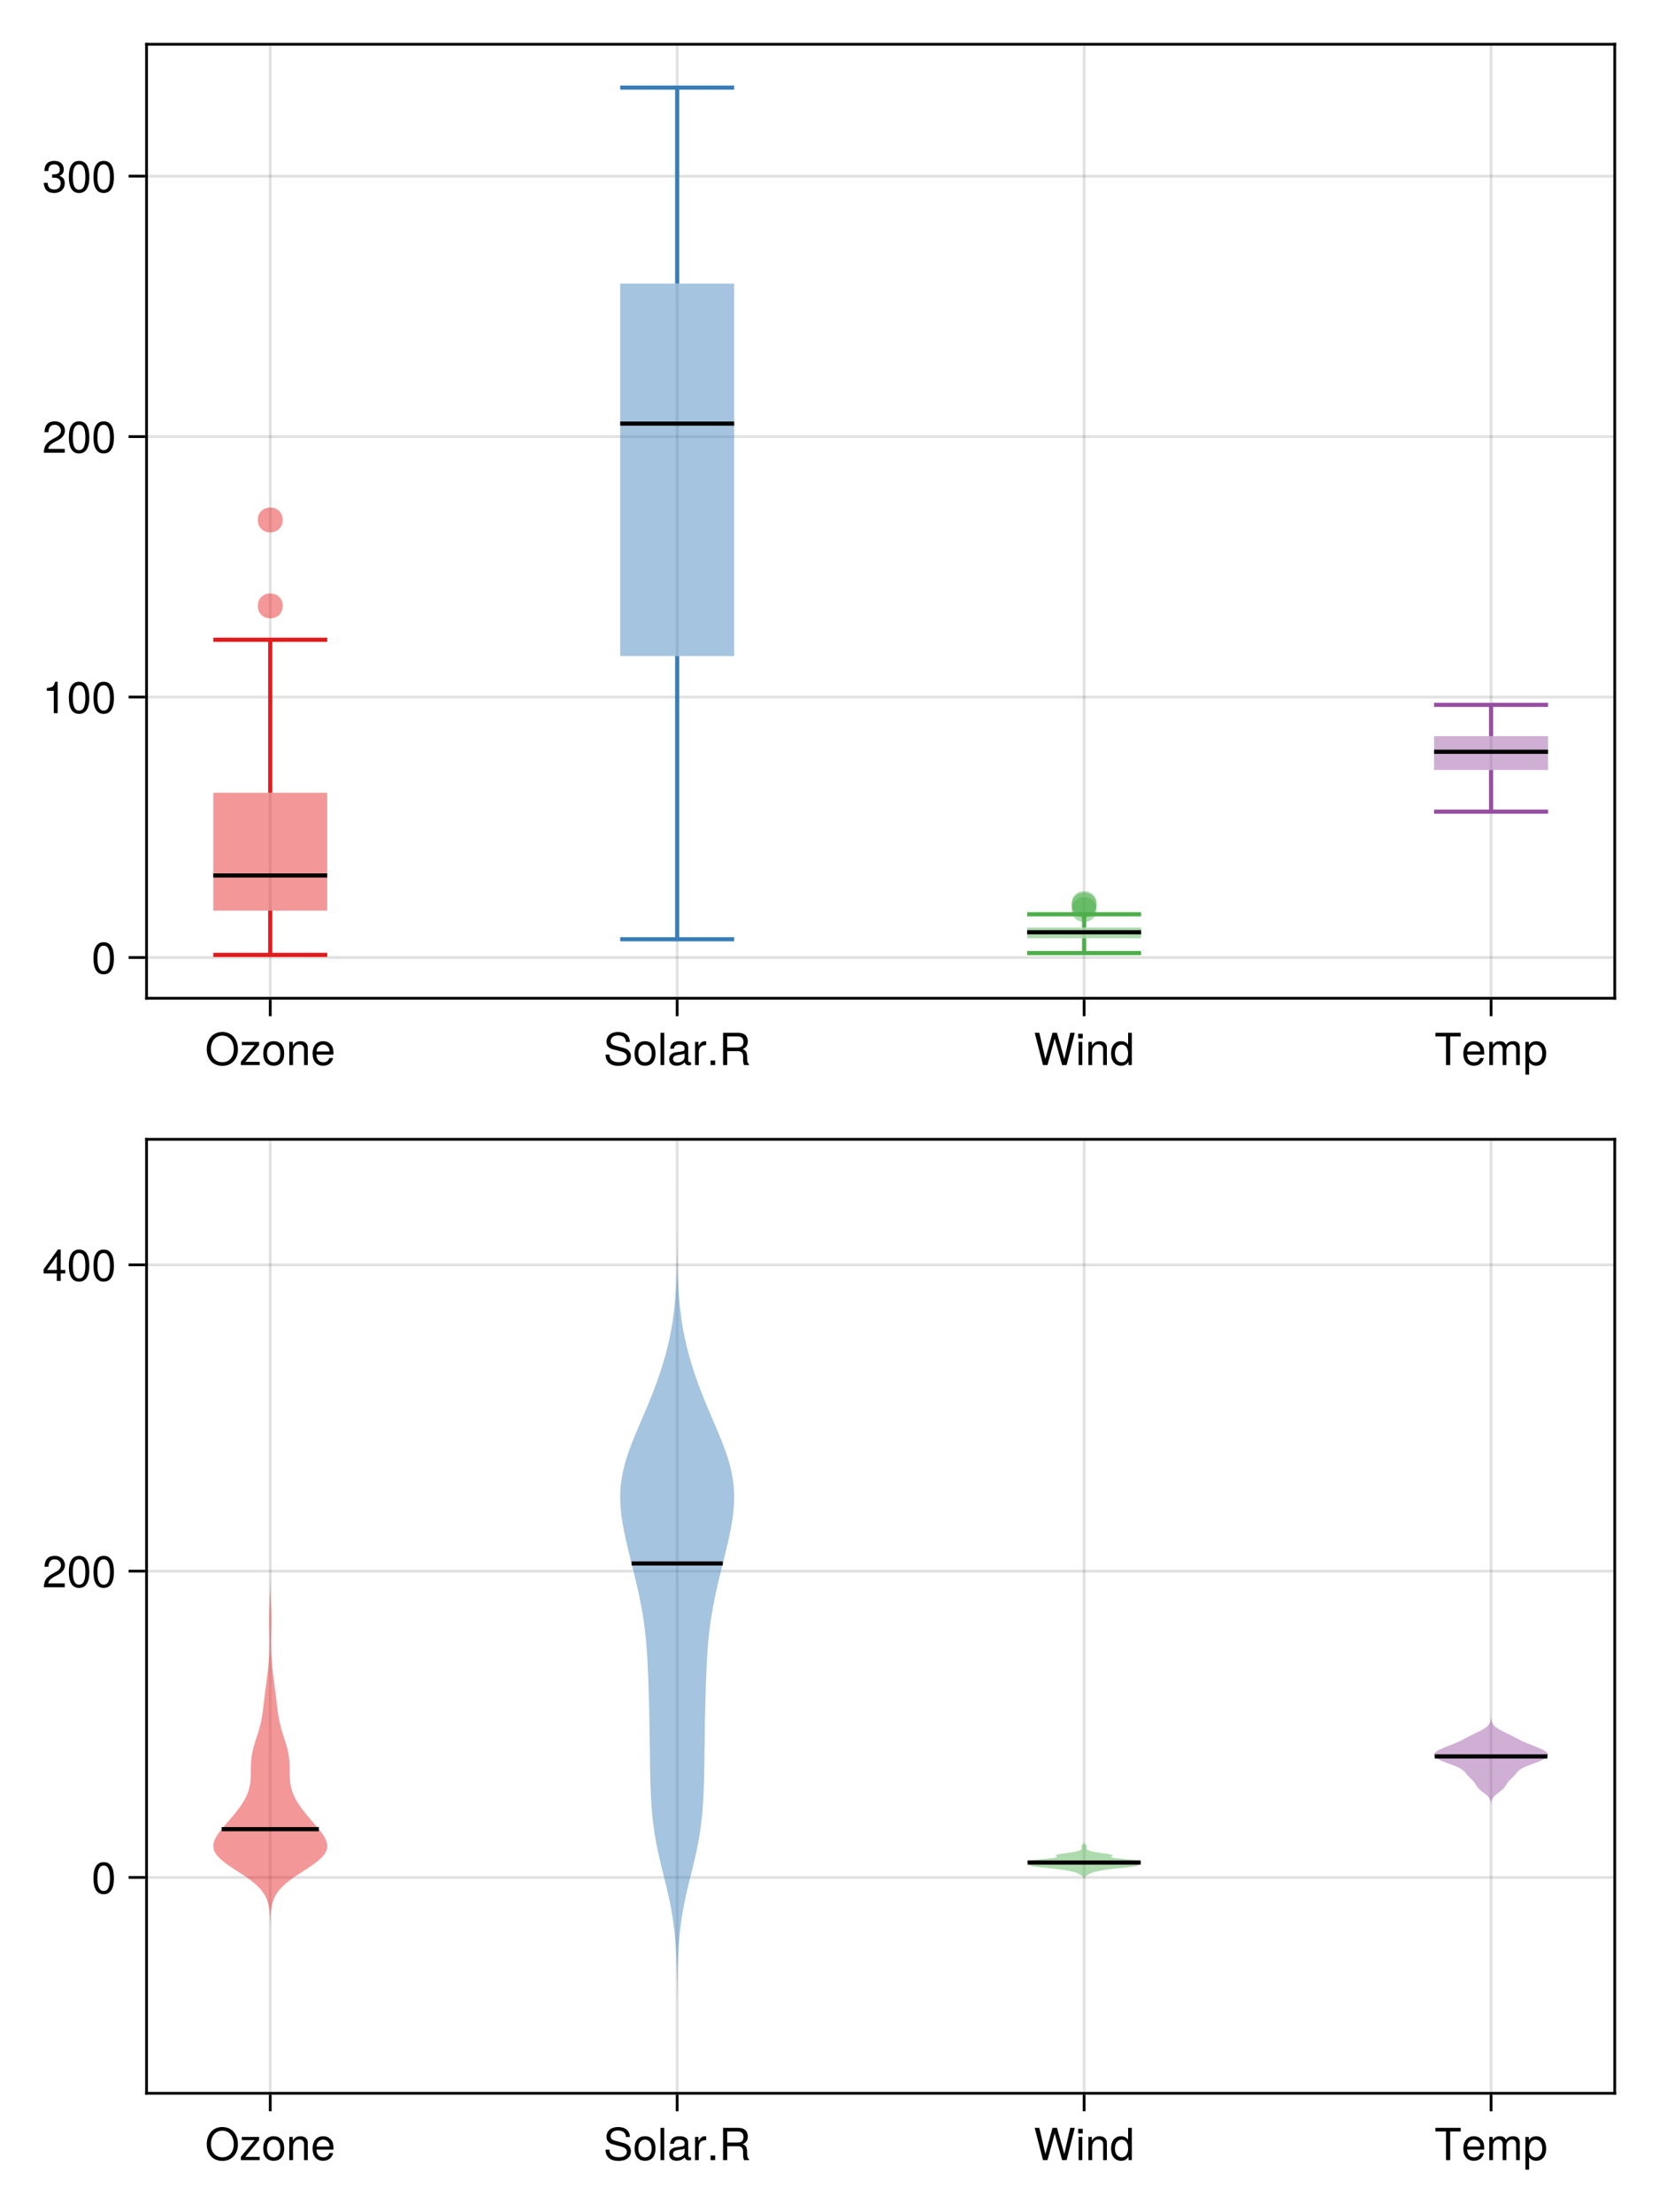 <?xml version="1.0" encoding="UTF-8"?>
<svg xmlns="http://www.w3.org/2000/svg" xmlns:xlink="http://www.w3.org/1999/xlink" width="450pt" height="600pt" viewBox="0 0 450 600" version="1.1">
<defs>
<g>
<symbol overflow="visible" id="glyph0-0-V+t3eQo7">
<path style="stroke:none;" d="M 0.234 -8.75 C 0.234 -8.75 0.234 0 0.234 0 C 0.234 0 5.641 0 5.641 0 C 5.641 0 5.641 -8.75 5.641 -8.75 C 5.641 -8.75 0.234 -8.75 0.234 -8.75 Z M 0.859 -0.625 C 0.859 -0.625 0.859 -8.125 0.859 -8.125 C 0.859 -8.125 5.016 -8.125 5.016 -8.125 C 5.016 -8.125 5.016 -0.625 5.016 -0.625 C 5.016 -0.625 0.859 -0.625 0.859 -0.625 Z M 0.859 -0.625 "/>
</symbol>
<symbol overflow="visible" id="glyph0-1-V+t3eQo7">
<path style="stroke:none;" d="M 8.906 -4.234 C 8.906 -1.672 7.25 0.219 4.688 0.219 C 2.156 0.219 0.453 -1.578 0.453 -4.312 C 0.453 -7.047 2.156 -8.969 4.672 -8.969 C 7.234 -8.969 8.906 -7.062 8.906 -4.234 Z M 7.781 -4.266 C 7.781 -6.469 6.562 -7.984 4.672 -7.984 C 2.812 -7.984 1.578 -6.469 1.578 -4.312 C 1.578 -2.141 2.812 -0.766 4.688 -0.766 C 6.531 -0.766 7.781 -2.141 7.781 -4.266 Z M 7.781 -4.266 "/>
</symbol>
<symbol overflow="visible" id="glyph0-2-V+t3eQo7">
<path style="stroke:none;" d="M 6.125 -3.094 C 6.125 -1.031 5.047 0.188 3.281 0.188 C 1.484 0.188 0.438 -1.031 0.438 -3.141 C 0.438 -5.25 1.5 -6.469 3.266 -6.469 C 5.078 -6.469 6.125 -5.266 6.125 -3.094 Z M 5.078 -3.109 C 5.078 -4.672 4.406 -5.547 3.281 -5.547 C 2.156 -5.547 1.469 -4.656 1.469 -3.141 C 1.469 -1.625 2.156 -0.75 3.281 -0.75 C 4.375 -0.75 5.078 -1.625 5.078 -3.109 Z M 5.078 -3.109 "/>
</symbol>
<symbol overflow="visible" id="glyph0-3-V+t3eQo7">
<path style="stroke:none;" d="M 7.453 -2.406 C 7.453 -0.844 6.25 0.219 4.031 0.219 C 1.969 0.219 0.578 -0.781 0.578 -2.844 C 0.578 -2.844 1.625 -2.844 1.625 -2.844 C 1.625 -1.594 2.453 -0.766 4.109 -0.766 C 5.609 -0.766 6.344 -1.328 6.344 -2.297 C 6.344 -2.969 5.828 -3.422 4.734 -3.703 C 4.734 -3.703 2.562 -4.281 2.562 -4.281 C 1.406 -4.578 0.844 -5.25 0.844 -6.328 C 0.844 -7.906 2.031 -8.969 3.953 -8.969 C 5.969 -8.969 7.156 -7.969 7.156 -6.25 C 7.156 -6.25 6.094 -6.25 6.094 -6.25 C 6.094 -7.391 5.297 -8.031 3.906 -8.031 C 2.734 -8.031 1.953 -7.375 1.953 -6.484 C 1.953 -5.812 2.344 -5.453 3.391 -5.188 C 3.391 -5.188 5.594 -4.594 5.594 -4.594 C 6.781 -4.266 7.453 -3.484 7.453 -2.406 Z M 7.453 -2.406 "/>
</symbol>
<symbol overflow="visible" id="glyph0-4-V+t3eQo7">
<path style="stroke:none;" d="M 6.422 -0.031 C 6.094 0.062 5.938 0.078 5.734 0.078 C 5.25 0.078 4.812 -0.266 4.703 -0.75 C 4.156 -0.156 3.375 0.188 2.562 0.188 C 1.297 0.188 0.5 -0.484 0.5 -1.625 C 0.5 -2.406 0.875 -2.969 1.609 -3.266 C 1.984 -3.422 2.203 -3.469 3.625 -3.641 C 4.422 -3.75 4.672 -3.922 4.672 -4.344 C 4.672 -4.344 4.672 -4.609 4.672 -4.609 C 4.672 -5.203 4.156 -5.547 3.266 -5.547 C 2.328 -5.547 1.875 -5.203 1.781 -4.422 C 1.781 -4.422 0.781 -4.422 0.781 -4.422 C 0.844 -5.875 1.781 -6.469 3.297 -6.469 C 4.844 -6.469 5.656 -5.875 5.656 -4.75 C 5.656 -4.75 5.656 -1.25 5.656 -1.25 C 5.656 -0.938 5.859 -0.75 6.203 -0.75 C 6.266 -0.75 6.312 -0.75 6.422 -0.781 C 6.422 -0.781 6.422 -0.031 6.422 -0.031 Z M 4.672 -2.172 C 4.672 -2.172 4.672 -3.109 4.672 -3.109 C 4.328 -2.953 4.109 -2.906 3.062 -2.766 C 1.984 -2.609 1.547 -2.312 1.547 -1.656 C 1.547 -0.969 2 -0.703 2.781 -0.703 C 3.75 -0.703 4.672 -1.266 4.672 -2.172 Z M 4.672 -2.172 "/>
</symbol>
<symbol overflow="visible" id="glyph0-5-V+t3eQo7">
<path style="stroke:none;" d="M 2.297 0 C 2.297 0 1.047 0 1.047 0 C 1.047 0 1.047 -1.25 1.047 -1.25 C 1.047 -1.25 2.297 -1.25 2.297 -1.25 C 2.297 -1.25 2.297 0 2.297 0 Z M 2.297 0 "/>
</symbol>
<symbol overflow="visible" id="glyph0-6-V+t3eQo7">
<path style="stroke:none;" d="M 8.141 0 C 8.141 0 6.797 0 6.797 0 C 6.641 -0.359 6.531 -0.891 6.547 -1.422 C 6.547 -1.422 6.547 -2.203 6.547 -2.203 C 6.562 -3.281 6.094 -3.766 5.109 -3.766 C 5.109 -3.766 2.234 -3.766 2.234 -3.766 C 2.234 -3.766 2.234 0 2.234 0 C 2.234 0 1.109 0 1.109 0 C 1.109 0 1.109 -8.75 1.109 -8.75 C 1.109 -8.75 5.141 -8.75 5.141 -8.75 C 6.859 -8.75 7.812 -7.922 7.812 -6.406 C 7.812 -5.406 7.422 -4.797 6.438 -4.312 C 7.375 -3.906 7.594 -3.484 7.625 -2.047 C 7.625 -0.875 7.734 -0.562 8.141 -0.281 C 8.141 -0.281 8.141 0 8.141 0 Z M 6.641 -6.25 C 6.641 -7.234 6.188 -7.766 4.938 -7.766 C 4.938 -7.766 2.234 -7.766 2.234 -7.766 C 2.234 -7.766 2.234 -4.75 2.234 -4.75 C 2.234 -4.75 4.938 -4.75 4.938 -4.75 C 6.125 -4.75 6.641 -5.219 6.641 -6.25 Z M 6.641 -6.25 "/>
</symbol>
<symbol overflow="visible" id="glyph0-7-V+t3eQo7">
<path style="stroke:none;" d="M 5.844 0 C 5.844 0 4.844 0 4.844 0 C 4.844 0 4.844 -4.359 4.844 -4.359 C 4.844 -5.109 4.344 -5.594 3.547 -5.594 C 2.531 -5.594 1.844 -4.75 1.844 -3.469 C 1.844 -3.469 1.844 0 1.844 0 C 1.844 0 0.844 0 0.844 0 C 0.844 0 0.844 -6.281 0.844 -6.281 C 0.844 -6.281 1.766 -6.281 1.766 -6.281 C 1.766 -6.281 1.766 -5.234 1.766 -5.234 C 2.312 -6.109 2.922 -6.469 3.859 -6.469 C 5.062 -6.469 5.844 -5.797 5.844 -4.75 C 5.844 -4.75 5.844 0 5.844 0 Z M 5.844 0 "/>
</symbol>
<symbol overflow="visible" id="glyph0-8-V+t3eQo7">
<path style="stroke:none;" d="M 7.109 -7.766 C 7.109 -7.766 4.25 -7.766 4.25 -7.766 C 4.25 -7.766 4.25 0 4.25 0 C 4.25 0 3.125 0 3.125 0 C 3.125 0 3.125 -7.766 3.125 -7.766 C 3.125 -7.766 0.25 -7.766 0.25 -7.766 C 0.25 -7.766 0.25 -8.75 0.25 -8.75 C 0.25 -8.75 7.109 -8.75 7.109 -8.75 C 7.109 -8.75 7.109 -7.766 7.109 -7.766 Z M 7.109 -7.766 "/>
</symbol>
<symbol overflow="visible" id="glyph0-9-V+t3eQo7">
<path style="stroke:none;" d="M 6.156 -2.859 C 6.156 -2.859 1.531 -2.859 1.531 -2.859 C 1.547 -1.422 2.328 -0.75 3.375 -0.75 C 4.172 -0.75 4.734 -1.078 5.016 -1.906 C 5.016 -1.906 6.031 -1.906 6.031 -1.906 C 5.766 -0.641 4.781 0.188 3.344 0.188 C 1.578 0.188 0.484 -1.047 0.484 -3.109 C 0.484 -5.172 1.609 -6.469 3.359 -6.469 C 4.531 -6.469 5.5 -5.844 5.906 -4.812 C 6.078 -4.344 6.156 -3.766 6.156 -2.859 Z M 5.094 -3.75 C 5.094 -4.734 4.328 -5.547 3.344 -5.547 C 2.344 -5.547 1.625 -4.781 1.547 -3.672 C 1.547 -3.672 5.078 -3.672 5.078 -3.672 C 5.094 -3.703 5.094 -3.75 5.094 -3.75 Z M 5.094 -3.75 "/>
</symbol>
<symbol overflow="visible" id="glyph0-1-V+t3eQo70">
<path style="stroke:none;" d="M 9.125 0 C 9.125 0 8.125 0 8.125 0 C 8.125 0 8.125 -4.328 8.125 -4.328 C 8.125 -5.125 7.703 -5.594 6.969 -5.594 C 6.156 -5.594 5.484 -4.859 5.484 -3.953 C 5.484 -3.953 5.484 0 5.484 0 C 5.484 0 4.484 0 4.484 0 C 4.484 0 4.484 -4.328 4.484 -4.328 C 4.484 -5.141 4.062 -5.594 3.328 -5.594 C 2.516 -5.594 1.844 -4.859 1.844 -3.953 C 1.844 -3.953 1.844 0 1.844 0 C 1.844 0 0.859 0 0.859 0 C 0.859 0 0.859 -6.281 0.859 -6.281 C 0.859 -6.281 1.766 -6.281 1.766 -6.281 C 1.766 -6.281 1.766 -5.406 1.766 -5.406 C 2.297 -6.156 2.859 -6.469 3.703 -6.469 C 4.516 -6.469 5.016 -6.188 5.391 -5.516 C 5.969 -6.219 6.484 -6.469 7.312 -6.469 C 8.5 -6.469 9.125 -5.844 9.125 -4.719 C 9.125 -4.719 9.125 0 9.125 0 Z M 9.125 0 "/>
</symbol>
<symbol overflow="visible" id="glyph0-1-V+t3eQo71">
<path style="stroke:none;" d="M 6.281 -3.078 C 6.281 -1.078 5.203 0.188 3.594 0.188 C 2.766 0.188 2.188 -0.109 1.656 -0.75 C 1.656 -0.75 1.656 2.609 1.656 2.609 C 1.656 2.609 0.656 2.609 0.656 2.609 C 0.656 2.609 0.656 -6.281 0.656 -6.281 C 0.656 -6.281 1.578 -6.281 1.578 -6.281 C 1.578 -6.281 1.578 -5.344 1.578 -5.344 C 2.047 -6.078 2.719 -6.469 3.578 -6.469 C 5.25 -6.469 6.281 -5.203 6.281 -3.078 Z M 5.234 -3.109 C 5.234 -4.609 4.516 -5.531 3.406 -5.531 C 2.359 -5.531 1.656 -4.578 1.656 -3.094 C 1.656 -1.625 2.359 -0.75 3.406 -0.75 C 4.5 -0.75 5.234 -1.688 5.234 -3.109 Z M 5.234 -3.109 "/>
</symbol>
<symbol overflow="visible" id="glyph0-1-V+t3eQo72">
<path style="stroke:none;" d="M 6.078 -4.094 C 6.078 -1.297 5.094 0.188 3.297 0.188 C 1.469 0.188 0.516 -1.297 0.516 -4.156 C 0.516 -7.016 1.469 -8.516 3.297 -8.516 C 5.141 -8.516 6.078 -7.047 6.078 -4.094 Z M 5 -4.188 C 5 -6.469 4.438 -7.578 3.297 -7.578 C 2.156 -7.578 1.594 -6.484 1.594 -4.156 C 1.594 -1.828 2.156 -0.703 3.281 -0.703 C 4.453 -0.703 5 -1.781 5 -4.188 Z M 5 -4.188 "/>
</symbol>
<symbol overflow="visible" id="glyph1-0-V+t3eQo7">
<path style="stroke:none;" d="M 0.234 -8.75 C 0.234 -8.75 0.234 0 0.234 0 C 0.234 0 5.641 0 5.641 0 C 5.641 0 5.641 -8.75 5.641 -8.75 C 5.641 -8.75 0.234 -8.75 0.234 -8.75 Z M 0.859 -0.625 C 0.859 -0.625 0.859 -8.125 0.859 -8.125 C 0.859 -8.125 5.016 -8.125 5.016 -8.125 C 5.016 -8.125 5.016 -0.625 5.016 -0.625 C 5.016 -0.625 0.859 -0.625 0.859 -0.625 Z M 0.859 -0.625 "/>
</symbol>
<symbol overflow="visible" id="glyph1-1-V+t3eQo7">
<path style="stroke:none;" d="M 5.484 0 C 5.484 0 0.375 0 0.375 0 C 0.375 0 0.375 -0.906 0.375 -0.906 C 0.375 -0.906 4.125 -5.406 4.125 -5.406 C 4.125 -5.406 0.625 -5.406 0.625 -5.406 C 0.625 -5.406 0.625 -6.281 0.625 -6.281 C 0.625 -6.281 5.312 -6.281 5.312 -6.281 C 5.312 -6.281 5.312 -5.406 5.312 -5.406 C 5.312 -5.406 1.578 -0.875 1.578 -0.875 C 1.578 -0.875 5.484 -0.875 5.484 -0.875 C 5.484 -0.875 5.484 0 5.484 0 Z M 5.484 0 "/>
</symbol>
<symbol overflow="visible" id="glyph1-2-V+t3eQo7">
<path style="stroke:none;" d="M 3.859 -5.406 C 2.297 -5.391 1.844 -4.688 1.844 -3.266 C 1.844 -3.266 1.844 0 1.844 0 C 1.844 0 0.844 0 0.844 0 C 0.844 0 0.844 -6.281 0.844 -6.281 C 0.844 -6.281 1.75 -6.281 1.75 -6.281 C 1.75 -6.281 1.75 -5.141 1.75 -5.141 C 2.328 -6.078 2.812 -6.469 3.469 -6.469 C 3.594 -6.469 3.688 -6.453 3.859 -6.438 C 3.859 -6.438 3.859 -5.406 3.859 -5.406 Z M 3.859 -5.406 "/>
</symbol>
<symbol overflow="visible" id="glyph2-0-V+t3eQo7">
<path style="stroke:none;" d="M 0.234 -8.75 C 0.234 -8.75 0.234 0 0.234 0 C 0.234 0 5.641 0 5.641 0 C 5.641 0 5.641 -8.75 5.641 -8.75 C 5.641 -8.75 0.234 -8.75 0.234 -8.75 Z M 0.859 -0.625 C 0.859 -0.625 0.859 -8.125 0.859 -8.125 C 0.859 -8.125 5.016 -8.125 5.016 -8.125 C 5.016 -8.125 5.016 -0.625 5.016 -0.625 C 5.016 -0.625 0.859 -0.625 0.859 -0.625 Z M 0.859 -0.625 "/>
</symbol>
<symbol overflow="visible" id="glyph2-1-V+t3eQo7">
<path style="stroke:none;" d="M 5.844 0 C 5.844 0 4.844 0 4.844 0 C 4.844 0 4.844 -4.359 4.844 -4.359 C 4.844 -5.109 4.344 -5.594 3.547 -5.594 C 2.531 -5.594 1.844 -4.75 1.844 -3.469 C 1.844 -3.469 1.844 0 1.844 0 C 1.844 0 0.844 0 0.844 0 C 0.844 0 0.844 -6.281 0.844 -6.281 C 0.844 -6.281 1.766 -6.281 1.766 -6.281 C 1.766 -6.281 1.766 -5.234 1.766 -5.234 C 2.312 -6.109 2.922 -6.469 3.859 -6.469 C 5.062 -6.469 5.844 -5.797 5.844 -4.75 C 5.844 -4.75 5.844 0 5.844 0 Z M 5.844 0 "/>
</symbol>
<symbol overflow="visible" id="glyph2-2-V+t3eQo7">
<path style="stroke:none;" d="M 6.156 -2.859 C 6.156 -2.859 1.531 -2.859 1.531 -2.859 C 1.547 -1.422 2.328 -0.75 3.375 -0.75 C 4.172 -0.75 4.734 -1.078 5.016 -1.906 C 5.016 -1.906 6.031 -1.906 6.031 -1.906 C 5.766 -0.641 4.781 0.188 3.344 0.188 C 1.578 0.188 0.484 -1.047 0.484 -3.109 C 0.484 -5.172 1.609 -6.469 3.359 -6.469 C 4.531 -6.469 5.5 -5.844 5.906 -4.812 C 6.078 -4.344 6.156 -3.766 6.156 -2.859 Z M 5.094 -3.75 C 5.094 -4.734 4.328 -5.547 3.344 -5.547 C 2.344 -5.547 1.625 -4.781 1.547 -3.672 C 1.547 -3.672 5.078 -3.672 5.078 -3.672 C 5.094 -3.703 5.094 -3.75 5.094 -3.75 Z M 5.094 -3.75 "/>
</symbol>
<symbol overflow="visible" id="glyph3-0-V+t3eQo7">
<path style="stroke:none;" d="M 0.234 -8.75 C 0.234 -8.75 0.234 0 0.234 0 C 0.234 0 5.641 0 5.641 0 C 5.641 0 5.641 -8.75 5.641 -8.75 C 5.641 -8.75 0.234 -8.75 0.234 -8.75 Z M 0.859 -0.625 C 0.859 -0.625 0.859 -8.125 0.859 -8.125 C 0.859 -8.125 5.016 -8.125 5.016 -8.125 C 5.016 -8.125 5.016 -0.625 5.016 -0.625 C 5.016 -0.625 0.859 -0.625 0.859 -0.625 Z M 0.859 -0.625 "/>
</symbol>
<symbol overflow="visible" id="glyph3-1-V+t3eQo7">
<path style="stroke:none;" d="M 1.812 0 C 1.812 0 0.812 0 0.812 0 C 0.812 0 0.812 -8.75 0.812 -8.75 C 0.812 -8.75 1.812 -8.75 1.812 -8.75 C 1.812 -8.75 1.812 0 1.812 0 Z M 1.812 0 "/>
</symbol>
<symbol overflow="visible" id="glyph4-0-V+t3eQo7">
<path style="stroke:none;" d="M 0.234 -8.75 C 0.234 -8.75 0.234 0 0.234 0 C 0.234 0 5.641 0 5.641 0 C 5.641 0 5.641 -8.75 5.641 -8.75 C 5.641 -8.75 0.234 -8.75 0.234 -8.75 Z M 0.859 -0.625 C 0.859 -0.625 0.859 -8.125 0.859 -8.125 C 0.859 -8.125 5.016 -8.125 5.016 -8.125 C 5.016 -8.125 5.016 -0.625 5.016 -0.625 C 5.016 -0.625 0.859 -0.625 0.859 -0.625 Z M 0.859 -0.625 "/>
</symbol>
<symbol overflow="visible" id="glyph4-1-V+t3eQo7">
<path style="stroke:none;" d="M 11.141 -8.75 C 11.141 -8.75 8.922 0 8.922 0 C 8.922 0 7.703 0 7.703 0 C 7.703 0 5.688 -7.188 5.688 -7.188 C 5.688 -7.188 3.734 0 3.734 0 C 3.734 0 2.516 0 2.516 0 C 2.516 0 0.266 -8.75 0.266 -8.75 C 0.266 -8.75 1.516 -8.75 1.516 -8.75 C 1.516 -8.75 3.156 -1.641 3.156 -1.641 C 3.156 -1.641 5.094 -8.75 5.094 -8.75 C 5.094 -8.75 6.297 -8.75 6.297 -8.75 C 6.297 -8.75 8.297 -1.641 8.297 -1.641 C 8.297 -1.641 9.906 -8.75 9.906 -8.75 C 9.906 -8.75 11.141 -8.75 11.141 -8.75 Z M 11.141 -8.75 "/>
</symbol>
<symbol overflow="visible" id="glyph4-2-V+t3eQo7">
<path style="stroke:none;" d="M 5.938 0 C 5.938 0 5.047 0 5.047 0 C 5.047 0 5.047 -0.922 5.047 -0.922 C 4.516 -0.141 3.906 0.188 3.047 0.188 C 1.359 0.188 0.312 -1.078 0.312 -3.203 C 0.312 -5.203 1.375 -6.469 3.016 -6.469 C 3.859 -6.469 4.531 -6.125 4.938 -5.5 C 4.938 -5.5 4.938 -8.75 4.938 -8.75 C 4.938 -8.75 5.938 -8.75 5.938 -8.75 C 5.938 -8.75 5.938 0 5.938 0 Z M 4.938 -3.125 C 4.938 -4.578 4.266 -5.531 3.188 -5.531 C 2.094 -5.531 1.359 -4.609 1.359 -3.141 C 1.359 -1.688 2.094 -0.75 3.188 -0.75 C 4.25 -0.75 4.938 -1.672 4.938 -3.125 Z M 4.938 -3.125 "/>
</symbol>
<symbol overflow="visible" id="glyph5-0-V+t3eQo7">
<path style="stroke:none;" d="M 0.234 -8.75 C 0.234 -8.75 0.234 0 0.234 0 C 0.234 0 5.641 0 5.641 0 C 5.641 0 5.641 -8.75 5.641 -8.75 C 5.641 -8.75 0.234 -8.75 0.234 -8.75 Z M 0.859 -0.625 C 0.859 -0.625 0.859 -8.125 0.859 -8.125 C 0.859 -8.125 5.016 -8.125 5.016 -8.125 C 5.016 -8.125 5.016 -0.625 5.016 -0.625 C 5.016 -0.625 0.859 -0.625 0.859 -0.625 Z M 0.859 -0.625 "/>
</symbol>
<symbol overflow="visible" id="glyph5-1-V+t3eQo7">
<path style="stroke:none;" d="M 1.844 0 C 1.844 0 0.844 0 0.844 0 C 0.844 0 0.844 -6.281 0.844 -6.281 C 0.844 -6.281 1.844 -6.281 1.844 -6.281 C 1.844 -6.281 1.844 0 1.844 0 Z M 1.969 -7.234 C 1.969 -7.234 0.719 -7.234 0.719 -7.234 C 0.719 -7.234 0.719 -8.484 0.719 -8.484 C 0.719 -8.484 1.969 -8.484 1.969 -8.484 C 1.969 -8.484 1.969 -7.234 1.969 -7.234 Z M 1.969 -7.234 "/>
</symbol>
<symbol overflow="visible" id="glyph6-0-V+t3eQo7">
<path style="stroke:none;" d="M 0.234 -8.75 C 0.234 -8.75 0.234 0 0.234 0 C 0.234 0 5.641 0 5.641 0 C 5.641 0 5.641 -8.75 5.641 -8.75 C 5.641 -8.75 0.234 -8.75 0.234 -8.75 Z M 0.859 -0.625 C 0.859 -0.625 0.859 -8.125 0.859 -8.125 C 0.859 -8.125 5.016 -8.125 5.016 -8.125 C 5.016 -8.125 5.016 -0.625 5.016 -0.625 C 5.016 -0.625 0.859 -0.625 0.859 -0.625 Z M 0.859 -0.625 "/>
</symbol>
<symbol overflow="visible" id="glyph6-1-V+t3eQo7">
<path style="stroke:none;" d="M 4.156 0 C 4.156 0 3.109 0 3.109 0 C 3.109 0 3.109 -6.062 3.109 -6.062 C 3.109 -6.062 1.219 -6.062 1.219 -6.062 C 1.219 -6.062 1.219 -6.812 1.219 -6.812 C 2.859 -7.016 3.094 -7.203 3.469 -8.516 C 3.469 -8.516 4.156 -8.516 4.156 -8.516 C 4.156 -8.516 4.156 0 4.156 0 Z M 4.156 0 "/>
</symbol>
<symbol overflow="visible" id="glyph6-2-V+t3eQo7">
<path style="stroke:none;" d="M 6.125 -6.016 C 6.125 -4.969 5.516 -4.078 4.328 -3.438 C 4.328 -3.438 3.125 -2.797 3.125 -2.797 C 2.094 -2.188 1.703 -1.734 1.594 -1.047 C 1.594 -1.047 6.078 -1.047 6.078 -1.047 C 6.078 -1.047 6.078 0 6.078 0 C 6.078 0 0.406 0 0.406 0 C 0.5 -1.875 1.016 -2.672 2.797 -3.688 C 2.797 -3.688 3.906 -4.312 3.906 -4.312 C 4.656 -4.734 5.047 -5.312 5.047 -5.984 C 5.047 -6.906 4.328 -7.578 3.375 -7.578 C 2.328 -7.578 1.734 -6.984 1.656 -5.562 C 1.656 -5.562 0.594 -5.562 0.594 -5.562 C 0.656 -7.625 1.672 -8.516 3.406 -8.516 C 5.016 -8.516 6.125 -7.453 6.125 -6.016 Z M 6.125 -6.016 "/>
</symbol>
<symbol overflow="visible" id="glyph7-0-V+t3eQo7">
<path style="stroke:none;" d="M 0.234 -8.75 C 0.234 -8.75 0.234 0 0.234 0 C 0.234 0 5.641 0 5.641 0 C 5.641 0 5.641 -8.75 5.641 -8.75 C 5.641 -8.75 0.234 -8.75 0.234 -8.75 Z M 0.859 -0.625 C 0.859 -0.625 0.859 -8.125 0.859 -8.125 C 0.859 -8.125 5.016 -8.125 5.016 -8.125 C 5.016 -8.125 5.016 -0.625 5.016 -0.625 C 5.016 -0.625 0.859 -0.625 0.859 -0.625 Z M 0.859 -0.625 "/>
</symbol>
<symbol overflow="visible" id="glyph7-1-V+t3eQo7">
<path style="stroke:none;" d="M 6.078 -4.094 C 6.078 -1.297 5.094 0.188 3.297 0.188 C 1.469 0.188 0.516 -1.297 0.516 -4.156 C 0.516 -7.016 1.469 -8.516 3.297 -8.516 C 5.141 -8.516 6.078 -7.047 6.078 -4.094 Z M 5 -4.188 C 5 -6.469 4.438 -7.578 3.297 -7.578 C 2.156 -7.578 1.594 -6.484 1.594 -4.156 C 1.594 -1.828 2.156 -0.703 3.281 -0.703 C 4.453 -0.703 5 -1.781 5 -4.188 Z M 5 -4.188 "/>
</symbol>
<symbol overflow="visible" id="glyph8-0-V+t3eQo7">
<path style="stroke:none;" d="M 0.234 -8.75 C 0.234 -8.75 0.234 0 0.234 0 C 0.234 0 5.641 0 5.641 0 C 5.641 0 5.641 -8.75 5.641 -8.75 C 5.641 -8.75 0.234 -8.75 0.234 -8.75 Z M 0.859 -0.625 C 0.859 -0.625 0.859 -8.125 0.859 -8.125 C 0.859 -8.125 5.016 -8.125 5.016 -8.125 C 5.016 -8.125 5.016 -0.625 5.016 -0.625 C 5.016 -0.625 0.859 -0.625 0.859 -0.625 Z M 0.859 -0.625 "/>
</symbol>
<symbol overflow="visible" id="glyph8-1-V+t3eQo7">
<path style="stroke:none;" d="M 6.078 -2.469 C 6.078 -0.859 4.938 0.188 3.188 0.188 C 1.453 0.188 0.516 -0.672 0.391 -2.562 C 0.391 -2.562 1.438 -2.562 1.438 -2.562 C 1.516 -1.328 2.078 -0.75 3.234 -0.75 C 4.328 -0.75 4.984 -1.391 4.984 -2.453 C 4.984 -3.406 4.391 -3.953 3.234 -3.953 C 3.234 -3.953 2.656 -3.953 2.656 -3.953 C 2.656 -3.953 2.656 -4.844 2.656 -4.844 C 4.344 -4.844 4.734 -5.219 4.734 -6.125 C 4.734 -7.031 4.172 -7.578 3.234 -7.578 C 2.156 -7.578 1.641 -7.016 1.625 -5.766 C 1.625 -5.766 0.562 -5.766 0.562 -5.766 C 0.594 -7.578 1.516 -8.516 3.234 -8.516 C 4.844 -8.516 5.812 -7.625 5.812 -6.172 C 5.812 -5.312 5.422 -4.766 4.625 -4.453 C 5.656 -4.109 6.078 -3.5 6.078 -2.469 Z M 6.078 -2.469 "/>
</symbol>
<symbol overflow="visible" id="glyph9-0-V+t3eQo7">
<path style="stroke:none;" d="M 0.234 -8.75 C 0.234 -8.75 0.234 0 0.234 0 C 0.234 0 5.641 0 5.641 0 C 5.641 0 5.641 -8.75 5.641 -8.75 C 5.641 -8.75 0.234 -8.75 0.234 -8.75 Z M 0.859 -0.625 C 0.859 -0.625 0.859 -8.125 0.859 -8.125 C 0.859 -8.125 5.016 -8.125 5.016 -8.125 C 5.016 -8.125 5.016 -0.625 5.016 -0.625 C 5.016 -0.625 0.859 -0.625 0.859 -0.625 Z M 0.859 -0.625 "/>
</symbol>
<symbol overflow="visible" id="glyph9-1-V+t3eQo7">
<path style="stroke:none;" d="M 6.078 -4.094 C 6.078 -1.297 5.094 0.188 3.297 0.188 C 1.469 0.188 0.516 -1.297 0.516 -4.156 C 0.516 -7.016 1.469 -8.516 3.297 -8.516 C 5.141 -8.516 6.078 -7.047 6.078 -4.094 Z M 5 -4.188 C 5 -6.469 4.438 -7.578 3.297 -7.578 C 2.156 -7.578 1.594 -6.484 1.594 -4.156 C 1.594 -1.828 2.156 -0.703 3.281 -0.703 C 4.453 -0.703 5 -1.781 5 -4.188 Z M 5 -4.188 "/>
</symbol>
<symbol overflow="visible" id="glyph10-0-V+t3eQo7">
<path style="stroke:none;" d="M 0.234 -8.75 C 0.234 -8.75 0.234 0 0.234 0 C 0.234 0 5.641 0 5.641 0 C 5.641 0 5.641 -8.75 5.641 -8.75 C 5.641 -8.75 0.234 -8.75 0.234 -8.75 Z M 0.859 -0.625 C 0.859 -0.625 0.859 -8.125 0.859 -8.125 C 0.859 -8.125 5.016 -8.125 5.016 -8.125 C 5.016 -8.125 5.016 -0.625 5.016 -0.625 C 5.016 -0.625 0.859 -0.625 0.859 -0.625 Z M 0.859 -0.625 "/>
</symbol>
<symbol overflow="visible" id="glyph10-1-V+t3eQo7">
<path style="stroke:none;" d="M 6.078 -4.094 C 6.078 -1.297 5.094 0.188 3.297 0.188 C 1.469 0.188 0.516 -1.297 0.516 -4.156 C 0.516 -7.016 1.469 -8.516 3.297 -8.516 C 5.141 -8.516 6.078 -7.047 6.078 -4.094 Z M 5 -4.188 C 5 -6.469 4.438 -7.578 3.297 -7.578 C 2.156 -7.578 1.594 -6.484 1.594 -4.156 C 1.594 -1.828 2.156 -0.703 3.281 -0.703 C 4.453 -0.703 5 -1.781 5 -4.188 Z M 5 -4.188 "/>
</symbol>
<symbol overflow="visible" id="glyph11-0-V+t3eQo7">
<path style="stroke:none;" d="M 0.234 -8.75 C 0.234 -8.75 0.234 0 0.234 0 C 0.234 0 5.641 0 5.641 0 C 5.641 0 5.641 -8.75 5.641 -8.75 C 5.641 -8.75 0.234 -8.75 0.234 -8.75 Z M 0.859 -0.625 C 0.859 -0.625 0.859 -8.125 0.859 -8.125 C 0.859 -8.125 5.016 -8.125 5.016 -8.125 C 5.016 -8.125 5.016 -0.625 5.016 -0.625 C 5.016 -0.625 0.859 -0.625 0.859 -0.625 Z M 0.859 -0.625 "/>
</symbol>
<symbol overflow="visible" id="glyph11-1-V+t3eQo7">
<path style="stroke:none;" d="M 8.906 -4.234 C 8.906 -1.672 7.25 0.219 4.688 0.219 C 2.156 0.219 0.453 -1.578 0.453 -4.312 C 0.453 -7.047 2.156 -8.969 4.672 -8.969 C 7.234 -8.969 8.906 -7.062 8.906 -4.234 Z M 7.781 -4.266 C 7.781 -6.469 6.562 -7.984 4.672 -7.984 C 2.812 -7.984 1.578 -6.469 1.578 -4.312 C 1.578 -2.141 2.812 -0.766 4.688 -0.766 C 6.531 -0.766 7.781 -2.141 7.781 -4.266 Z M 7.781 -4.266 "/>
</symbol>
<symbol overflow="visible" id="glyph11-2-V+t3eQo7">
<path style="stroke:none;" d="M 6.125 -3.094 C 6.125 -1.031 5.047 0.188 3.281 0.188 C 1.484 0.188 0.438 -1.031 0.438 -3.141 C 0.438 -5.25 1.5 -6.469 3.266 -6.469 C 5.078 -6.469 6.125 -5.266 6.125 -3.094 Z M 5.078 -3.109 C 5.078 -4.672 4.406 -5.547 3.281 -5.547 C 2.156 -5.547 1.469 -4.656 1.469 -3.141 C 1.469 -1.625 2.156 -0.75 3.281 -0.75 C 4.375 -0.75 5.078 -1.625 5.078 -3.109 Z M 5.078 -3.109 "/>
</symbol>
<symbol overflow="visible" id="glyph11-3-V+t3eQo7">
<path style="stroke:none;" d="M 7.453 -2.406 C 7.453 -0.844 6.25 0.219 4.031 0.219 C 1.969 0.219 0.578 -0.781 0.578 -2.844 C 0.578 -2.844 1.625 -2.844 1.625 -2.844 C 1.625 -1.594 2.453 -0.766 4.109 -0.766 C 5.609 -0.766 6.344 -1.328 6.344 -2.297 C 6.344 -2.969 5.828 -3.422 4.734 -3.703 C 4.734 -3.703 2.562 -4.281 2.562 -4.281 C 1.406 -4.578 0.844 -5.25 0.844 -6.328 C 0.844 -7.906 2.031 -8.969 3.953 -8.969 C 5.969 -8.969 7.156 -7.969 7.156 -6.25 C 7.156 -6.25 6.094 -6.25 6.094 -6.25 C 6.094 -7.391 5.297 -8.031 3.906 -8.031 C 2.734 -8.031 1.953 -7.375 1.953 -6.484 C 1.953 -5.812 2.344 -5.453 3.391 -5.188 C 3.391 -5.188 5.594 -4.594 5.594 -4.594 C 6.781 -4.266 7.453 -3.484 7.453 -2.406 Z M 7.453 -2.406 "/>
</symbol>
<symbol overflow="visible" id="glyph11-4-V+t3eQo7">
<path style="stroke:none;" d="M 6.422 -0.031 C 6.094 0.062 5.938 0.078 5.734 0.078 C 5.25 0.078 4.812 -0.266 4.703 -0.75 C 4.156 -0.156 3.375 0.188 2.562 0.188 C 1.297 0.188 0.5 -0.484 0.5 -1.625 C 0.5 -2.406 0.875 -2.969 1.609 -3.266 C 1.984 -3.422 2.203 -3.469 3.625 -3.641 C 4.422 -3.75 4.672 -3.922 4.672 -4.344 C 4.672 -4.344 4.672 -4.609 4.672 -4.609 C 4.672 -5.203 4.156 -5.547 3.266 -5.547 C 2.328 -5.547 1.875 -5.203 1.781 -4.422 C 1.781 -4.422 0.781 -4.422 0.781 -4.422 C 0.844 -5.875 1.781 -6.469 3.297 -6.469 C 4.844 -6.469 5.656 -5.875 5.656 -4.75 C 5.656 -4.75 5.656 -1.25 5.656 -1.25 C 5.656 -0.938 5.859 -0.75 6.203 -0.75 C 6.266 -0.75 6.312 -0.75 6.422 -0.781 C 6.422 -0.781 6.422 -0.031 6.422 -0.031 Z M 4.672 -2.172 C 4.672 -2.172 4.672 -3.109 4.672 -3.109 C 4.328 -2.953 4.109 -2.906 3.062 -2.766 C 1.984 -2.609 1.547 -2.312 1.547 -1.656 C 1.547 -0.969 2 -0.703 2.781 -0.703 C 3.75 -0.703 4.672 -1.266 4.672 -2.172 Z M 4.672 -2.172 "/>
</symbol>
<symbol overflow="visible" id="glyph11-5-V+t3eQo7">
<path style="stroke:none;" d="M 2.297 0 C 2.297 0 1.047 0 1.047 0 C 1.047 0 1.047 -1.25 1.047 -1.25 C 1.047 -1.25 2.297 -1.25 2.297 -1.25 C 2.297 -1.25 2.297 0 2.297 0 Z M 2.297 0 "/>
</symbol>
<symbol overflow="visible" id="glyph11-6-V+t3eQo7">
<path style="stroke:none;" d="M 8.141 0 C 8.141 0 6.797 0 6.797 0 C 6.641 -0.359 6.531 -0.891 6.547 -1.422 C 6.547 -1.422 6.547 -2.203 6.547 -2.203 C 6.562 -3.281 6.094 -3.766 5.109 -3.766 C 5.109 -3.766 2.234 -3.766 2.234 -3.766 C 2.234 -3.766 2.234 0 2.234 0 C 2.234 0 1.109 0 1.109 0 C 1.109 0 1.109 -8.75 1.109 -8.75 C 1.109 -8.75 5.141 -8.75 5.141 -8.75 C 6.859 -8.75 7.812 -7.922 7.812 -6.406 C 7.812 -5.406 7.422 -4.797 6.438 -4.312 C 7.375 -3.906 7.594 -3.484 7.625 -2.047 C 7.625 -0.875 7.734 -0.562 8.141 -0.281 C 8.141 -0.281 8.141 0 8.141 0 Z M 6.641 -6.25 C 6.641 -7.234 6.188 -7.766 4.938 -7.766 C 4.938 -7.766 2.234 -7.766 2.234 -7.766 C 2.234 -7.766 2.234 -4.75 2.234 -4.75 C 2.234 -4.75 4.938 -4.75 4.938 -4.75 C 6.125 -4.75 6.641 -5.219 6.641 -6.25 Z M 6.641 -6.25 "/>
</symbol>
<symbol overflow="visible" id="glyph11-7-V+t3eQo7">
<path style="stroke:none;" d="M 5.844 0 C 5.844 0 4.844 0 4.844 0 C 4.844 0 4.844 -4.359 4.844 -4.359 C 4.844 -5.109 4.344 -5.594 3.547 -5.594 C 2.531 -5.594 1.844 -4.75 1.844 -3.469 C 1.844 -3.469 1.844 0 1.844 0 C 1.844 0 0.844 0 0.844 0 C 0.844 0 0.844 -6.281 0.844 -6.281 C 0.844 -6.281 1.766 -6.281 1.766 -6.281 C 1.766 -6.281 1.766 -5.234 1.766 -5.234 C 2.312 -6.109 2.922 -6.469 3.859 -6.469 C 5.062 -6.469 5.844 -5.797 5.844 -4.75 C 5.844 -4.75 5.844 0 5.844 0 Z M 5.844 0 "/>
</symbol>
<symbol overflow="visible" id="glyph11-8-V+t3eQo7">
<path style="stroke:none;" d="M 7.109 -7.766 C 7.109 -7.766 4.25 -7.766 4.25 -7.766 C 4.25 -7.766 4.25 0 4.25 0 C 4.25 0 3.125 0 3.125 0 C 3.125 0 3.125 -7.766 3.125 -7.766 C 3.125 -7.766 0.25 -7.766 0.25 -7.766 C 0.25 -7.766 0.25 -8.75 0.25 -8.75 C 0.25 -8.75 7.109 -8.75 7.109 -8.75 C 7.109 -8.75 7.109 -7.766 7.109 -7.766 Z M 7.109 -7.766 "/>
</symbol>
<symbol overflow="visible" id="glyph11-9-V+t3eQo7">
<path style="stroke:none;" d="M 6.156 -2.859 C 6.156 -2.859 1.531 -2.859 1.531 -2.859 C 1.547 -1.422 2.328 -0.75 3.375 -0.75 C 4.172 -0.75 4.734 -1.078 5.016 -1.906 C 5.016 -1.906 6.031 -1.906 6.031 -1.906 C 5.766 -0.641 4.781 0.188 3.344 0.188 C 1.578 0.188 0.484 -1.047 0.484 -3.109 C 0.484 -5.172 1.609 -6.469 3.359 -6.469 C 4.531 -6.469 5.5 -5.844 5.906 -4.812 C 6.078 -4.344 6.156 -3.766 6.156 -2.859 Z M 5.094 -3.75 C 5.094 -4.734 4.328 -5.547 3.344 -5.547 C 2.344 -5.547 1.625 -4.781 1.547 -3.672 C 1.547 -3.672 5.078 -3.672 5.078 -3.672 C 5.094 -3.703 5.094 -3.75 5.094 -3.75 Z M 5.094 -3.75 "/>
</symbol>
<symbol overflow="visible" id="glyph11-1-V+t3eQo70">
<path style="stroke:none;" d="M 9.125 0 C 9.125 0 8.125 0 8.125 0 C 8.125 0 8.125 -4.328 8.125 -4.328 C 8.125 -5.125 7.703 -5.594 6.969 -5.594 C 6.156 -5.594 5.484 -4.859 5.484 -3.953 C 5.484 -3.953 5.484 0 5.484 0 C 5.484 0 4.484 0 4.484 0 C 4.484 0 4.484 -4.328 4.484 -4.328 C 4.484 -5.141 4.062 -5.594 3.328 -5.594 C 2.516 -5.594 1.844 -4.859 1.844 -3.953 C 1.844 -3.953 1.844 0 1.844 0 C 1.844 0 0.859 0 0.859 0 C 0.859 0 0.859 -6.281 0.859 -6.281 C 0.859 -6.281 1.766 -6.281 1.766 -6.281 C 1.766 -6.281 1.766 -5.406 1.766 -5.406 C 2.297 -6.156 2.859 -6.469 3.703 -6.469 C 4.516 -6.469 5.016 -6.188 5.391 -5.516 C 5.969 -6.219 6.484 -6.469 7.312 -6.469 C 8.5 -6.469 9.125 -5.844 9.125 -4.719 C 9.125 -4.719 9.125 0 9.125 0 Z M 9.125 0 "/>
</symbol>
<symbol overflow="visible" id="glyph11-1-V+t3eQo71">
<path style="stroke:none;" d="M 6.281 -3.078 C 6.281 -1.078 5.203 0.188 3.594 0.188 C 2.766 0.188 2.188 -0.109 1.656 -0.75 C 1.656 -0.75 1.656 2.609 1.656 2.609 C 1.656 2.609 0.656 2.609 0.656 2.609 C 0.656 2.609 0.656 -6.281 0.656 -6.281 C 0.656 -6.281 1.578 -6.281 1.578 -6.281 C 1.578 -6.281 1.578 -5.344 1.578 -5.344 C 2.047 -6.078 2.719 -6.469 3.578 -6.469 C 5.25 -6.469 6.281 -5.203 6.281 -3.078 Z M 5.234 -3.109 C 5.234 -4.609 4.516 -5.531 3.406 -5.531 C 2.359 -5.531 1.656 -4.578 1.656 -3.094 C 1.656 -1.625 2.359 -0.75 3.406 -0.75 C 4.5 -0.75 5.234 -1.688 5.234 -3.109 Z M 5.234 -3.109 "/>
</symbol>
<symbol overflow="visible" id="glyph11-1-V+t3eQo72">
<path style="stroke:none;" d="M 6.078 -4.094 C 6.078 -1.297 5.094 0.188 3.297 0.188 C 1.469 0.188 0.516 -1.297 0.516 -4.156 C 0.516 -7.016 1.469 -8.516 3.297 -8.516 C 5.141 -8.516 6.078 -7.047 6.078 -4.094 Z M 5 -4.188 C 5 -6.469 4.438 -7.578 3.297 -7.578 C 2.156 -7.578 1.594 -6.484 1.594 -4.156 C 1.594 -1.828 2.156 -0.703 3.281 -0.703 C 4.453 -0.703 5 -1.781 5 -4.188 Z M 5 -4.188 "/>
</symbol>
<symbol overflow="visible" id="glyph12-0-V+t3eQo7">
<path style="stroke:none;" d="M 0.234 -8.75 C 0.234 -8.75 0.234 0 0.234 0 C 0.234 0 5.641 0 5.641 0 C 5.641 0 5.641 -8.75 5.641 -8.75 C 5.641 -8.75 0.234 -8.75 0.234 -8.75 Z M 0.859 -0.625 C 0.859 -0.625 0.859 -8.125 0.859 -8.125 C 0.859 -8.125 5.016 -8.125 5.016 -8.125 C 5.016 -8.125 5.016 -0.625 5.016 -0.625 C 5.016 -0.625 0.859 -0.625 0.859 -0.625 Z M 0.859 -0.625 "/>
</symbol>
<symbol overflow="visible" id="glyph12-1-V+t3eQo7">
<path style="stroke:none;" d="M 5.484 0 C 5.484 0 0.375 0 0.375 0 C 0.375 0 0.375 -0.906 0.375 -0.906 C 0.375 -0.906 4.125 -5.406 4.125 -5.406 C 4.125 -5.406 0.625 -5.406 0.625 -5.406 C 0.625 -5.406 0.625 -6.281 0.625 -6.281 C 0.625 -6.281 5.312 -6.281 5.312 -6.281 C 5.312 -6.281 5.312 -5.406 5.312 -5.406 C 5.312 -5.406 1.578 -0.875 1.578 -0.875 C 1.578 -0.875 5.484 -0.875 5.484 -0.875 C 5.484 -0.875 5.484 0 5.484 0 Z M 5.484 0 "/>
</symbol>
<symbol overflow="visible" id="glyph12-2-V+t3eQo7">
<path style="stroke:none;" d="M 3.859 -5.406 C 2.297 -5.391 1.844 -4.688 1.844 -3.266 C 1.844 -3.266 1.844 0 1.844 0 C 1.844 0 0.844 0 0.844 0 C 0.844 0 0.844 -6.281 0.844 -6.281 C 0.844 -6.281 1.75 -6.281 1.75 -6.281 C 1.75 -6.281 1.75 -5.141 1.75 -5.141 C 2.328 -6.078 2.812 -6.469 3.469 -6.469 C 3.594 -6.469 3.688 -6.453 3.859 -6.438 C 3.859 -6.438 3.859 -5.406 3.859 -5.406 Z M 3.859 -5.406 "/>
</symbol>
<symbol overflow="visible" id="glyph13-0-V+t3eQo7">
<path style="stroke:none;" d="M 0.234 -8.75 C 0.234 -8.75 0.234 0 0.234 0 C 0.234 0 5.641 0 5.641 0 C 5.641 0 5.641 -8.75 5.641 -8.75 C 5.641 -8.75 0.234 -8.75 0.234 -8.75 Z M 0.859 -0.625 C 0.859 -0.625 0.859 -8.125 0.859 -8.125 C 0.859 -8.125 5.016 -8.125 5.016 -8.125 C 5.016 -8.125 5.016 -0.625 5.016 -0.625 C 5.016 -0.625 0.859 -0.625 0.859 -0.625 Z M 0.859 -0.625 "/>
</symbol>
<symbol overflow="visible" id="glyph13-1-V+t3eQo7">
<path style="stroke:none;" d="M 5.844 0 C 5.844 0 4.844 0 4.844 0 C 4.844 0 4.844 -4.359 4.844 -4.359 C 4.844 -5.109 4.344 -5.594 3.547 -5.594 C 2.531 -5.594 1.844 -4.75 1.844 -3.469 C 1.844 -3.469 1.844 0 1.844 0 C 1.844 0 0.844 0 0.844 0 C 0.844 0 0.844 -6.281 0.844 -6.281 C 0.844 -6.281 1.766 -6.281 1.766 -6.281 C 1.766 -6.281 1.766 -5.234 1.766 -5.234 C 2.312 -6.109 2.922 -6.469 3.859 -6.469 C 5.062 -6.469 5.844 -5.797 5.844 -4.75 C 5.844 -4.75 5.844 0 5.844 0 Z M 5.844 0 "/>
</symbol>
<symbol overflow="visible" id="glyph13-2-V+t3eQo7">
<path style="stroke:none;" d="M 6.156 -2.859 C 6.156 -2.859 1.531 -2.859 1.531 -2.859 C 1.547 -1.422 2.328 -0.75 3.375 -0.75 C 4.172 -0.75 4.734 -1.078 5.016 -1.906 C 5.016 -1.906 6.031 -1.906 6.031 -1.906 C 5.766 -0.641 4.781 0.188 3.344 0.188 C 1.578 0.188 0.484 -1.047 0.484 -3.109 C 0.484 -5.172 1.609 -6.469 3.359 -6.469 C 4.531 -6.469 5.5 -5.844 5.906 -4.812 C 6.078 -4.344 6.156 -3.766 6.156 -2.859 Z M 5.094 -3.75 C 5.094 -4.734 4.328 -5.547 3.344 -5.547 C 2.344 -5.547 1.625 -4.781 1.547 -3.672 C 1.547 -3.672 5.078 -3.672 5.078 -3.672 C 5.094 -3.703 5.094 -3.75 5.094 -3.75 Z M 5.094 -3.75 "/>
</symbol>
<symbol overflow="visible" id="glyph14-0-V+t3eQo7">
<path style="stroke:none;" d="M 0.234 -8.75 C 0.234 -8.75 0.234 0 0.234 0 C 0.234 0 5.641 0 5.641 0 C 5.641 0 5.641 -8.75 5.641 -8.75 C 5.641 -8.75 0.234 -8.75 0.234 -8.75 Z M 0.859 -0.625 C 0.859 -0.625 0.859 -8.125 0.859 -8.125 C 0.859 -8.125 5.016 -8.125 5.016 -8.125 C 5.016 -8.125 5.016 -0.625 5.016 -0.625 C 5.016 -0.625 0.859 -0.625 0.859 -0.625 Z M 0.859 -0.625 "/>
</symbol>
<symbol overflow="visible" id="glyph14-1-V+t3eQo7">
<path style="stroke:none;" d="M 1.812 0 C 1.812 0 0.812 0 0.812 0 C 0.812 0 0.812 -8.75 0.812 -8.75 C 0.812 -8.75 1.812 -8.75 1.812 -8.75 C 1.812 -8.75 1.812 0 1.812 0 Z M 1.812 0 "/>
</symbol>
<symbol overflow="visible" id="glyph15-0-V+t3eQo7">
<path style="stroke:none;" d="M 0.234 -8.75 C 0.234 -8.75 0.234 0 0.234 0 C 0.234 0 5.641 0 5.641 0 C 5.641 0 5.641 -8.75 5.641 -8.75 C 5.641 -8.75 0.234 -8.75 0.234 -8.75 Z M 0.859 -0.625 C 0.859 -0.625 0.859 -8.125 0.859 -8.125 C 0.859 -8.125 5.016 -8.125 5.016 -8.125 C 5.016 -8.125 5.016 -0.625 5.016 -0.625 C 5.016 -0.625 0.859 -0.625 0.859 -0.625 Z M 0.859 -0.625 "/>
</symbol>
<symbol overflow="visible" id="glyph15-1-V+t3eQo7">
<path style="stroke:none;" d="M 11.141 -8.75 C 11.141 -8.75 8.922 0 8.922 0 C 8.922 0 7.703 0 7.703 0 C 7.703 0 5.688 -7.188 5.688 -7.188 C 5.688 -7.188 3.734 0 3.734 0 C 3.734 0 2.516 0 2.516 0 C 2.516 0 0.266 -8.75 0.266 -8.75 C 0.266 -8.75 1.516 -8.75 1.516 -8.75 C 1.516 -8.75 3.156 -1.641 3.156 -1.641 C 3.156 -1.641 5.094 -8.75 5.094 -8.75 C 5.094 -8.75 6.297 -8.75 6.297 -8.75 C 6.297 -8.75 8.297 -1.641 8.297 -1.641 C 8.297 -1.641 9.906 -8.75 9.906 -8.75 C 9.906 -8.75 11.141 -8.75 11.141 -8.75 Z M 11.141 -8.75 "/>
</symbol>
<symbol overflow="visible" id="glyph15-2-V+t3eQo7">
<path style="stroke:none;" d="M 5.938 0 C 5.938 0 5.047 0 5.047 0 C 5.047 0 5.047 -0.922 5.047 -0.922 C 4.516 -0.141 3.906 0.188 3.047 0.188 C 1.359 0.188 0.312 -1.078 0.312 -3.203 C 0.312 -5.203 1.375 -6.469 3.016 -6.469 C 3.859 -6.469 4.531 -6.125 4.938 -5.5 C 4.938 -5.5 4.938 -8.75 4.938 -8.75 C 4.938 -8.75 5.938 -8.75 5.938 -8.75 C 5.938 -8.75 5.938 0 5.938 0 Z M 4.938 -3.125 C 4.938 -4.578 4.266 -5.531 3.188 -5.531 C 2.094 -5.531 1.359 -4.609 1.359 -3.141 C 1.359 -1.688 2.094 -0.75 3.188 -0.75 C 4.25 -0.75 4.938 -1.672 4.938 -3.125 Z M 4.938 -3.125 "/>
</symbol>
<symbol overflow="visible" id="glyph16-0-V+t3eQo7">
<path style="stroke:none;" d="M 0.234 -8.75 C 0.234 -8.75 0.234 0 0.234 0 C 0.234 0 5.641 0 5.641 0 C 5.641 0 5.641 -8.75 5.641 -8.75 C 5.641 -8.75 0.234 -8.75 0.234 -8.75 Z M 0.859 -0.625 C 0.859 -0.625 0.859 -8.125 0.859 -8.125 C 0.859 -8.125 5.016 -8.125 5.016 -8.125 C 5.016 -8.125 5.016 -0.625 5.016 -0.625 C 5.016 -0.625 0.859 -0.625 0.859 -0.625 Z M 0.859 -0.625 "/>
</symbol>
<symbol overflow="visible" id="glyph16-1-V+t3eQo7">
<path style="stroke:none;" d="M 1.844 0 C 1.844 0 0.844 0 0.844 0 C 0.844 0 0.844 -6.281 0.844 -6.281 C 0.844 -6.281 1.844 -6.281 1.844 -6.281 C 1.844 -6.281 1.844 0 1.844 0 Z M 1.969 -7.234 C 1.969 -7.234 0.719 -7.234 0.719 -7.234 C 0.719 -7.234 0.719 -8.484 0.719 -8.484 C 0.719 -8.484 1.969 -8.484 1.969 -8.484 C 1.969 -8.484 1.969 -7.234 1.969 -7.234 Z M 1.969 -7.234 "/>
</symbol>
<symbol overflow="visible" id="glyph17-0-V+t3eQo7">
<path style="stroke:none;" d="M 0.234 -8.75 C 0.234 -8.75 0.234 0 0.234 0 C 0.234 0 5.641 0 5.641 0 C 5.641 0 5.641 -8.75 5.641 -8.75 C 5.641 -8.75 0.234 -8.75 0.234 -8.75 Z M 0.859 -0.625 C 0.859 -0.625 0.859 -8.125 0.859 -8.125 C 0.859 -8.125 5.016 -8.125 5.016 -8.125 C 5.016 -8.125 5.016 -0.625 5.016 -0.625 C 5.016 -0.625 0.859 -0.625 0.859 -0.625 Z M 0.859 -0.625 "/>
</symbol>
<symbol overflow="visible" id="glyph17-1-V+t3eQo7">
<path style="stroke:none;" d="M 6.125 -6.016 C 6.125 -4.969 5.516 -4.078 4.328 -3.438 C 4.328 -3.438 3.125 -2.797 3.125 -2.797 C 2.094 -2.188 1.703 -1.734 1.594 -1.047 C 1.594 -1.047 6.078 -1.047 6.078 -1.047 C 6.078 -1.047 6.078 0 6.078 0 C 6.078 0 0.406 0 0.406 0 C 0.5 -1.875 1.016 -2.672 2.797 -3.688 C 2.797 -3.688 3.906 -4.312 3.906 -4.312 C 4.656 -4.734 5.047 -5.312 5.047 -5.984 C 5.047 -6.906 4.328 -7.578 3.375 -7.578 C 2.328 -7.578 1.734 -6.984 1.656 -5.562 C 1.656 -5.562 0.594 -5.562 0.594 -5.562 C 0.656 -7.625 1.672 -8.516 3.406 -8.516 C 5.016 -8.516 6.125 -7.453 6.125 -6.016 Z M 6.125 -6.016 "/>
</symbol>
<symbol overflow="visible" id="glyph18-0-V+t3eQo7">
<path style="stroke:none;" d="M 0.234 -8.75 C 0.234 -8.75 0.234 0 0.234 0 C 0.234 0 5.641 0 5.641 0 C 5.641 0 5.641 -8.75 5.641 -8.75 C 5.641 -8.75 0.234 -8.75 0.234 -8.75 Z M 0.859 -0.625 C 0.859 -0.625 0.859 -8.125 0.859 -8.125 C 0.859 -8.125 5.016 -8.125 5.016 -8.125 C 5.016 -8.125 5.016 -0.625 5.016 -0.625 C 5.016 -0.625 0.859 -0.625 0.859 -0.625 Z M 0.859 -0.625 "/>
</symbol>
<symbol overflow="visible" id="glyph18-1-V+t3eQo7">
<path style="stroke:none;" d="M 6.078 -4.094 C 6.078 -1.297 5.094 0.188 3.297 0.188 C 1.469 0.188 0.516 -1.297 0.516 -4.156 C 0.516 -7.016 1.469 -8.516 3.297 -8.516 C 5.141 -8.516 6.078 -7.047 6.078 -4.094 Z M 5 -4.188 C 5 -6.469 4.438 -7.578 3.297 -7.578 C 2.156 -7.578 1.594 -6.484 1.594 -4.156 C 1.594 -1.828 2.156 -0.703 3.281 -0.703 C 4.453 -0.703 5 -1.781 5 -4.188 Z M 5 -4.188 "/>
</symbol>
<symbol overflow="visible" id="glyph19-0-V+t3eQo7">
<path style="stroke:none;" d="M 0.234 -8.75 C 0.234 -8.75 0.234 0 0.234 0 C 0.234 0 5.641 0 5.641 0 C 5.641 0 5.641 -8.75 5.641 -8.75 C 5.641 -8.75 0.234 -8.75 0.234 -8.75 Z M 0.859 -0.625 C 0.859 -0.625 0.859 -8.125 0.859 -8.125 C 0.859 -8.125 5.016 -8.125 5.016 -8.125 C 5.016 -8.125 5.016 -0.625 5.016 -0.625 C 5.016 -0.625 0.859 -0.625 0.859 -0.625 Z M 0.859 -0.625 "/>
</symbol>
<symbol overflow="visible" id="glyph19-1-V+t3eQo7">
<path style="stroke:none;" d="M 6.078 -4.094 C 6.078 -1.297 5.094 0.188 3.297 0.188 C 1.469 0.188 0.516 -1.297 0.516 -4.156 C 0.516 -7.016 1.469 -8.516 3.297 -8.516 C 5.141 -8.516 6.078 -7.047 6.078 -4.094 Z M 5 -4.188 C 5 -6.469 4.438 -7.578 3.297 -7.578 C 2.156 -7.578 1.594 -6.484 1.594 -4.156 C 1.594 -1.828 2.156 -0.703 3.281 -0.703 C 4.453 -0.703 5 -1.781 5 -4.188 Z M 5 -4.188 "/>
</symbol>
<symbol overflow="visible" id="glyph20-0-V+t3eQo7">
<path style="stroke:none;" d="M 0.234 -8.75 C 0.234 -8.75 0.234 0 0.234 0 C 0.234 0 5.641 0 5.641 0 C 5.641 0 5.641 -8.75 5.641 -8.75 C 5.641 -8.75 0.234 -8.75 0.234 -8.75 Z M 0.859 -0.625 C 0.859 -0.625 0.859 -8.125 0.859 -8.125 C 0.859 -8.125 5.016 -8.125 5.016 -8.125 C 5.016 -8.125 5.016 -0.625 5.016 -0.625 C 5.016 -0.625 0.859 -0.625 0.859 -0.625 Z M 0.859 -0.625 "/>
</symbol>
<symbol overflow="visible" id="glyph20-1-V+t3eQo7">
<path style="stroke:none;" d="M 6.234 -2.047 C 6.234 -2.047 4.984 -2.047 4.984 -2.047 C 4.984 -2.047 4.984 0 4.984 0 C 4.984 0 3.922 0 3.922 0 C 3.922 0 3.922 -2.047 3.922 -2.047 C 3.922 -2.047 0.344 -2.047 0.344 -2.047 C 0.344 -2.047 0.344 -3.156 0.344 -3.156 C 0.344 -3.156 4.203 -8.516 4.203 -8.516 C 4.203 -8.516 4.984 -8.516 4.984 -8.516 C 4.984 -8.516 4.984 -2.984 4.984 -2.984 C 4.984 -2.984 6.234 -2.984 6.234 -2.984 C 6.234 -2.984 6.234 -2.047 6.234 -2.047 Z M 3.922 -2.984 C 3.922 -2.984 3.922 -6.703 3.922 -6.703 C 3.922 -6.703 1.266 -2.984 1.266 -2.984 C 1.266 -2.984 3.922 -2.984 3.922 -2.984 Z M 3.922 -2.984 "/>
</symbol>
<symbol overflow="visible" id="glyph21-0-V+t3eQo7">
<path style="stroke:none;" d="M 0.234 -8.75 C 0.234 -8.75 0.234 0 0.234 0 C 0.234 0 5.641 0 5.641 0 C 5.641 0 5.641 -8.75 5.641 -8.75 C 5.641 -8.75 0.234 -8.75 0.234 -8.75 Z M 0.859 -0.625 C 0.859 -0.625 0.859 -8.125 0.859 -8.125 C 0.859 -8.125 5.016 -8.125 5.016 -8.125 C 5.016 -8.125 5.016 -0.625 5.016 -0.625 C 5.016 -0.625 0.859 -0.625 0.859 -0.625 Z M 0.859 -0.625 "/>
</symbol>
<symbol overflow="visible" id="glyph21-1-V+t3eQo7">
<path style="stroke:none;" d="M 6.078 -4.094 C 6.078 -1.297 5.094 0.188 3.297 0.188 C 1.469 0.188 0.516 -1.297 0.516 -4.156 C 0.516 -7.016 1.469 -8.516 3.297 -8.516 C 5.141 -8.516 6.078 -7.047 6.078 -4.094 Z M 5 -4.188 C 5 -6.469 4.438 -7.578 3.297 -7.578 C 2.156 -7.578 1.594 -6.484 1.594 -4.156 C 1.594 -1.828 2.156 -0.703 3.281 -0.703 C 4.453 -0.703 5 -1.781 5 -4.188 Z M 5 -4.188 "/>
</symbol>
<symbol overflow="visible" id="glyph22-0-V+t3eQo7">
<path style="stroke:none;" d="M 0.234 -8.75 C 0.234 -8.75 0.234 0 0.234 0 C 0.234 0 5.641 0 5.641 0 C 5.641 0 5.641 -8.75 5.641 -8.75 C 5.641 -8.75 0.234 -8.75 0.234 -8.75 Z M 0.859 -0.625 C 0.859 -0.625 0.859 -8.125 0.859 -8.125 C 0.859 -8.125 5.016 -8.125 5.016 -8.125 C 5.016 -8.125 5.016 -0.625 5.016 -0.625 C 5.016 -0.625 0.859 -0.625 0.859 -0.625 Z M 0.859 -0.625 "/>
</symbol>
<symbol overflow="visible" id="glyph22-1-V+t3eQo7">
<path style="stroke:none;" d="M 6.078 -4.094 C 6.078 -1.297 5.094 0.188 3.297 0.188 C 1.469 0.188 0.516 -1.297 0.516 -4.156 C 0.516 -7.016 1.469 -8.516 3.297 -8.516 C 5.141 -8.516 6.078 -7.047 6.078 -4.094 Z M 5 -4.188 C 5 -6.469 4.438 -7.578 3.297 -7.578 C 2.156 -7.578 1.594 -6.484 1.594 -4.156 C 1.594 -1.828 2.156 -0.703 3.281 -0.703 C 4.453 -0.703 5 -1.781 5 -4.188 Z M 5 -4.188 "/>
</symbol>
</g>
</defs>
<g id="surface1-V+t3eQo7">
<rect x="0" y="0" width="450" height="600" style="fill:rgb(100%,100%,100%);fill-opacity:1;stroke:none;"/>
<path style=" stroke:none;fill-rule:nonzero;fill:rgb(100%,100%,100%);fill-opacity:1;" d="M 39.75 270.75 L 438 270.75 L 438 12 L 39.75 12 Z M 39.75 270.75 "/>
<path style=" stroke:none;fill-rule:nonzero;fill:rgb(100%,100%,100%);fill-opacity:1;" d="M 39.75 567.75 L 438 567.75 L 438 309 L 39.75 309 Z M 39.75 567.75 "/>
<path style="fill:none;stroke-width:1;stroke-linecap:butt;stroke-linejoin:miter;stroke:rgb(0%,0%,0%);stroke-opacity:0.12;stroke-miterlimit:2;" d="M 97.74 361 L 97.74 16 " transform="matrix(0.75,0,0,0.75,0,0)"/>
<path style="fill:none;stroke-width:1;stroke-linecap:butt;stroke-linejoin:miter;stroke:rgb(0%,0%,0%);stroke-opacity:0.12;stroke-miterlimit:2;" d="M 244.911 361 L 244.911 16 " transform="matrix(0.75,0,0,0.75,0,0)"/>
<path style="fill:none;stroke-width:1;stroke-linecap:butt;stroke-linejoin:miter;stroke:rgb(0%,0%,0%);stroke-opacity:0.12;stroke-miterlimit:2;" d="M 392.089 361 L 392.089 16 " transform="matrix(0.75,0,0,0.75,0,0)"/>
<path style="fill:none;stroke-width:1;stroke-linecap:butt;stroke-linejoin:miter;stroke:rgb(0%,0%,0%);stroke-opacity:0.12;stroke-miterlimit:2;" d="M 539.26 361 L 539.26 16 " transform="matrix(0.75,0,0,0.75,0,0)"/>
<path style="fill:none;stroke-width:1;stroke-linecap:butt;stroke-linejoin:miter;stroke:rgb(0%,0%,0%);stroke-opacity:0.12;stroke-miterlimit:2;" d="M 53 346.26 L 584 346.26 " transform="matrix(0.75,0,0,0.75,0,0)"/>
<path style="fill:none;stroke-width:1;stroke-linecap:butt;stroke-linejoin:miter;stroke:rgb(0%,0%,0%);stroke-opacity:0.12;stroke-miterlimit:2;" d="M 53 252.073 L 584 252.073 " transform="matrix(0.75,0,0,0.75,0,0)"/>
<path style="fill:none;stroke-width:1;stroke-linecap:butt;stroke-linejoin:miter;stroke:rgb(0%,0%,0%);stroke-opacity:0.12;stroke-miterlimit:2;" d="M 53 157.891 L 584 157.891 " transform="matrix(0.75,0,0,0.75,0,0)"/>
<path style="fill:none;stroke-width:1;stroke-linecap:butt;stroke-linejoin:miter;stroke:rgb(0%,0%,0%);stroke-opacity:0.12;stroke-miterlimit:2;" d="M 53 63.703 L 584 63.703 " transform="matrix(0.75,0,0,0.75,0,0)"/>
<path style="fill:none;stroke-width:1;stroke-linecap:butt;stroke-linejoin:miter;stroke:rgb(0%,0%,0%);stroke-opacity:0.12;stroke-miterlimit:2;" d="M 97.74 757 L 97.74 412 " transform="matrix(0.75,0,0,0.75,0,0)"/>
<path style="fill:none;stroke-width:1;stroke-linecap:butt;stroke-linejoin:miter;stroke:rgb(0%,0%,0%);stroke-opacity:0.12;stroke-miterlimit:2;" d="M 244.911 757 L 244.911 412 " transform="matrix(0.75,0,0,0.75,0,0)"/>
<path style="fill:none;stroke-width:1;stroke-linecap:butt;stroke-linejoin:miter;stroke:rgb(0%,0%,0%);stroke-opacity:0.12;stroke-miterlimit:2;" d="M 392.089 757 L 392.089 412 " transform="matrix(0.75,0,0,0.75,0,0)"/>
<path style="fill:none;stroke-width:1;stroke-linecap:butt;stroke-linejoin:miter;stroke:rgb(0%,0%,0%);stroke-opacity:0.12;stroke-miterlimit:2;" d="M 539.26 757 L 539.26 412 " transform="matrix(0.75,0,0,0.75,0,0)"/>
<path style="fill:none;stroke-width:1;stroke-linecap:butt;stroke-linejoin:miter;stroke:rgb(0%,0%,0%);stroke-opacity:0.12;stroke-miterlimit:2;" d="M 53 678.927 L 584 678.927 " transform="matrix(0.75,0,0,0.75,0,0)"/>
<path style="fill:none;stroke-width:1;stroke-linecap:butt;stroke-linejoin:miter;stroke:rgb(0%,0%,0%);stroke-opacity:0.12;stroke-miterlimit:2;" d="M 53 568.161 L 584 568.161 " transform="matrix(0.75,0,0,0.75,0,0)"/>
<path style="fill:none;stroke-width:1;stroke-linecap:butt;stroke-linejoin:miter;stroke:rgb(0%,0%,0%);stroke-opacity:0.12;stroke-miterlimit:2;" d="M 53 457.401 L 584 457.401 " transform="matrix(0.75,0,0,0.75,0,0)"/>
<g style="fill:rgb(0%,0%,0%);fill-opacity:1;">
  <use xlink:href="#glyph0-1-V+t3eQo7" x="55.629" y="288.863"/>
</g>
<g style="fill:rgb(0%,0%,0%);fill-opacity:1;">
  <use xlink:href="#glyph1-1-V+t3eQo7" x="64.965" y="288.863"/>
</g>
<g style="fill:rgb(0%,0%,0%);fill-opacity:1;">
  <use xlink:href="#glyph0-2-V+t3eQo7" x="70.965" y="288.863"/>
</g>
<g style="fill:rgb(0%,0%,0%);fill-opacity:1;">
  <use xlink:href="#glyph2-1-V+t3eQo7" x="77.637" y="288.863"/>
</g>
<g style="fill:rgb(0%,0%,0%);fill-opacity:1;">
  <use xlink:href="#glyph2-2-V+t3eQo7" x="84.309" y="288.863"/>
</g>
<g style="fill:rgb(0%,0%,0%);fill-opacity:1;">
  <use xlink:href="#glyph0-3-V+t3eQo7" x="163.68" y="288.863"/>
</g>
<g style="fill:rgb(0%,0%,0%);fill-opacity:1;">
  <use xlink:href="#glyph0-2-V+t3eQo7" x="171.684" y="288.863"/>
</g>
<g style="fill:rgb(0%,0%,0%);fill-opacity:1;">
  <use xlink:href="#glyph3-1-V+t3eQo7" x="178.355" y="288.863"/>
</g>
<g style="fill:rgb(0%,0%,0%);fill-opacity:1;">
  <use xlink:href="#glyph0-4-V+t3eQo7" x="181.02" y="288.863"/>
</g>
<g style="fill:rgb(0%,0%,0%);fill-opacity:1;">
  <use xlink:href="#glyph1-2-V+t3eQo7" x="187.691" y="288.863"/>
</g>
<g style="fill:rgb(0%,0%,0%);fill-opacity:1;">
  <use xlink:href="#glyph0-5-V+t3eQo7" x="191.688" y="288.863"/>
</g>
<g style="fill:rgb(0%,0%,0%);fill-opacity:1;">
  <use xlink:href="#glyph0-6-V+t3eQo7" x="195.023" y="288.863"/>
</g>
<g style="fill:rgb(0%,0%,0%);fill-opacity:1;">
  <use xlink:href="#glyph4-1-V+t3eQo7" x="280.398" y="288.863"/>
</g>
<g style="fill:rgb(0%,0%,0%);fill-opacity:1;">
  <use xlink:href="#glyph5-1-V+t3eQo7" x="291.727" y="288.863"/>
</g>
<g style="fill:rgb(0%,0%,0%);fill-opacity:1;">
  <use xlink:href="#glyph0-7-V+t3eQo7" x="294.391" y="288.863"/>
</g>
<g style="fill:rgb(0%,0%,0%);fill-opacity:1;">
  <use xlink:href="#glyph4-2-V+t3eQo7" x="301.062" y="288.863"/>
</g>
<g style="fill:rgb(0%,0%,0%);fill-opacity:1;">
  <use xlink:href="#glyph0-8-V+t3eQo7" x="389.109" y="288.863"/>
</g>
<g style="fill:rgb(0%,0%,0%);fill-opacity:1;">
  <use xlink:href="#glyph0-9-V+t3eQo7" x="396.441" y="288.863"/>
</g>
<g style="fill:rgb(0%,0%,0%);fill-opacity:1;">
  <use xlink:href="#glyph0-1-V+t3eQo70" x="403.113" y="288.863"/>
</g>
<g style="fill:rgb(0%,0%,0%);fill-opacity:1;">
  <use xlink:href="#glyph0-1-V+t3eQo71" x="413.109" y="288.863"/>
</g>
<g style="fill:rgb(0%,0%,0%);fill-opacity:1;">
  <use xlink:href="#glyph0-1-V+t3eQo72" x="24.828" y="264.07"/>
</g>
<g style="fill:rgb(0%,0%,0%);fill-opacity:1;">
  <use xlink:href="#glyph6-1-V+t3eQo7" x="11.484" y="193.43"/>
</g>
<g style="fill:rgb(0%,0%,0%);fill-opacity:1;">
  <use xlink:href="#glyph7-1-V+t3eQo7" x="18.156" y="193.43"/>
</g>
<g style="fill:rgb(0%,0%,0%);fill-opacity:1;">
  <use xlink:href="#glyph0-1-V+t3eQo72" x="24.828" y="193.43"/>
</g>
<g style="fill:rgb(0%,0%,0%);fill-opacity:1;">
  <use xlink:href="#glyph6-2-V+t3eQo7" x="11.484" y="122.793"/>
</g>
<g style="fill:rgb(0%,0%,0%);fill-opacity:1;">
  <use xlink:href="#glyph7-1-V+t3eQo7" x="18.156" y="122.793"/>
</g>
<g style="fill:rgb(0%,0%,0%);fill-opacity:1;">
  <use xlink:href="#glyph0-1-V+t3eQo72" x="24.828" y="122.793"/>
</g>
<g style="fill:rgb(0%,0%,0%);fill-opacity:1;">
  <use xlink:href="#glyph8-1-V+t3eQo7" x="11.484" y="52.152"/>
</g>
<g style="fill:rgb(0%,0%,0%);fill-opacity:1;">
  <use xlink:href="#glyph9-1-V+t3eQo7" x="18.156" y="52.152"/>
</g>
<g style="fill:rgb(0%,0%,0%);fill-opacity:1;">
  <use xlink:href="#glyph10-1-V+t3eQo7" x="24.828" y="52.152"/>
</g>
<path style=" stroke:none;fill-rule:nonzero;fill:rgb(89.412%,10.196%,10.98%);fill-opacity:0.45;" d="M 76.68 164.332 C 76.68 168.832 69.93 168.832 69.93 164.332 C 69.93 159.832 76.68 159.832 76.68 164.332 "/>
<path style=" stroke:none;fill-rule:nonzero;fill:rgb(89.412%,10.196%,10.98%);fill-opacity:0.45;" d="M 76.68 141.023 C 76.68 145.523 69.93 145.523 69.93 141.023 C 69.93 136.523 76.68 136.523 76.68 141.023 "/>
<path style="fill:none;stroke-width:1.5;stroke-linecap:butt;stroke-linejoin:miter;stroke:rgb(89.412%,10.196%,10.98%);stroke-opacity:1;stroke-miterlimit:2;" d="M 97.74 329.307 L 97.74 345.318 " transform="matrix(0.75,0,0,0.75,0,0)"/>
<path style="fill:none;stroke-width:1.5;stroke-linecap:butt;stroke-linejoin:miter;stroke:rgb(89.412%,10.196%,10.98%);stroke-opacity:1;stroke-miterlimit:2;" d="M 77.135 345.318 L 118.344 345.318 " transform="matrix(0.75,0,0,0.75,0,0)"/>
<path style="fill:none;stroke-width:1.5;stroke-linecap:butt;stroke-linejoin:miter;stroke:rgb(89.412%,10.196%,10.98%);stroke-opacity:1;stroke-miterlimit:2;" d="M 97.74 286.688 L 97.74 231.354 " transform="matrix(0.75,0,0,0.75,0,0)"/>
<path style="fill:none;stroke-width:1.5;stroke-linecap:butt;stroke-linejoin:miter;stroke:rgb(89.412%,10.196%,10.98%);stroke-opacity:1;stroke-miterlimit:2;" d="M 118.344 231.354 L 77.135 231.354 " transform="matrix(0.75,0,0,0.75,0,0)"/>
<path style=" stroke:none;fill-rule:nonzero;fill:rgb(89.412%,10.196%,10.98%);fill-opacity:0.45;" d="M 57.852 246.98 L 88.758 246.98 L 88.758 215.016 L 57.852 215.016 Z M 57.852 246.98 "/>
<path style="fill:none;stroke-width:1.5;stroke-linecap:butt;stroke-linejoin:miter;stroke:rgb(0%,0%,0%);stroke-opacity:1;stroke-miterlimit:2;" d="M 77.135 316.594 L 118.344 316.594 " transform="matrix(0.75,0,0,0.75,0,0)"/>
<path style="fill:none;stroke-width:1.5;stroke-linecap:butt;stroke-linejoin:miter;stroke:rgb(21.569%,49.412%,72.157%);stroke-opacity:1;stroke-miterlimit:2;" d="M 244.911 237.24 L 244.911 339.667 " transform="matrix(0.75,0,0,0.75,0,0)"/>
<path style="fill:none;stroke-width:1.5;stroke-linecap:butt;stroke-linejoin:miter;stroke:rgb(21.569%,49.412%,72.157%);stroke-opacity:1;stroke-miterlimit:2;" d="M 224.307 339.667 L 265.516 339.667 " transform="matrix(0.75,0,0,0.75,0,0)"/>
<path style="fill:none;stroke-width:1.5;stroke-linecap:butt;stroke-linejoin:miter;stroke:rgb(21.569%,49.412%,72.157%);stroke-opacity:1;stroke-miterlimit:2;" d="M 244.911 102.557 L 244.911 31.682 " transform="matrix(0.75,0,0,0.75,0,0)"/>
<path style="fill:none;stroke-width:1.5;stroke-linecap:butt;stroke-linejoin:miter;stroke:rgb(21.569%,49.412%,72.157%);stroke-opacity:1;stroke-miterlimit:2;" d="M 265.516 31.682 L 224.307 31.682 " transform="matrix(0.75,0,0,0.75,0,0)"/>
<path style=" stroke:none;fill-rule:nonzero;fill:rgb(21.569%,49.412%,72.157%);fill-opacity:0.45;" d="M 168.23 177.93 L 199.137 177.93 L 199.137 76.918 L 168.23 76.918 Z M 168.23 177.93 "/>
<path style="fill:none;stroke-width:1.5;stroke-linecap:butt;stroke-linejoin:miter;stroke:rgb(0%,0%,0%);stroke-opacity:1;stroke-miterlimit:2;" d="M 224.307 153.182 L 265.516 153.182 " transform="matrix(0.75,0,0,0.75,0,0)"/>
<path style=" stroke:none;fill-rule:nonzero;fill:rgb(30.196%,68.627%,29.02%);fill-opacity:0.45;" d="M 297.441 245.496 C 297.441 249.996 290.691 249.996 290.691 245.496 C 290.691 240.996 297.441 240.996 297.441 245.496 "/>
<path style=" stroke:none;fill-rule:nonzero;fill:rgb(30.196%,68.627%,29.02%);fill-opacity:0.45;" d="M 297.441 246.699 C 297.441 251.199 290.691 251.199 290.691 246.699 C 290.691 242.199 297.441 242.199 297.441 246.699 "/>
<path style=" stroke:none;fill-rule:nonzero;fill:rgb(30.196%,68.627%,29.02%);fill-opacity:0.45;" d="M 297.441 245.074 C 297.441 249.574 290.691 249.574 290.691 245.074 C 290.691 240.574 297.441 240.574 297.441 245.074 "/>
<path style="fill:none;stroke-width:1.5;stroke-linecap:butt;stroke-linejoin:miter;stroke:rgb(30.196%,68.627%,29.02%);stroke-opacity:1;stroke-miterlimit:2;" d="M 392.089 339.292 L 392.089 344.661 " transform="matrix(0.75,0,0,0.75,0,0)"/>
<path style="fill:none;stroke-width:1.5;stroke-linecap:butt;stroke-linejoin:miter;stroke:rgb(30.196%,68.627%,29.02%);stroke-opacity:1;stroke-miterlimit:2;" d="M 371.484 344.661 L 412.693 344.661 " transform="matrix(0.75,0,0,0.75,0,0)"/>
<path style="fill:none;stroke-width:1.5;stroke-linecap:butt;stroke-linejoin:miter;stroke:rgb(30.196%,68.627%,29.02%);stroke-opacity:1;stroke-miterlimit:2;" d="M 392.089 335.427 L 392.089 330.625 " transform="matrix(0.75,0,0,0.75,0,0)"/>
<path style="fill:none;stroke-width:1.5;stroke-linecap:butt;stroke-linejoin:miter;stroke:rgb(30.196%,68.627%,29.02%);stroke-opacity:1;stroke-miterlimit:2;" d="M 412.693 330.625 L 371.484 330.625 " transform="matrix(0.75,0,0,0.75,0,0)"/>
<path style=" stroke:none;fill-rule:nonzero;fill:rgb(30.196%,68.627%,29.02%);fill-opacity:0.45;" d="M 278.613 254.469 L 309.52 254.469 L 309.52 251.574 L 278.613 251.574 Z M 278.613 254.469 "/>
<path style="fill:none;stroke-width:1.5;stroke-linecap:butt;stroke-linejoin:miter;stroke:rgb(0%,0%,0%);stroke-opacity:1;stroke-miterlimit:2;" d="M 371.484 337.125 L 412.693 337.125 " transform="matrix(0.75,0,0,0.75,0,0)"/>
<path style="fill:none;stroke-width:1.5;stroke-linecap:butt;stroke-linejoin:miter;stroke:rgb(59.608%,30.588%,63.922%);stroke-opacity:1;stroke-miterlimit:2;" d="M 539.26 278.448 L 539.26 293.516 " transform="matrix(0.75,0,0,0.75,0,0)"/>
<path style="fill:none;stroke-width:1.5;stroke-linecap:butt;stroke-linejoin:miter;stroke:rgb(59.608%,30.588%,63.922%);stroke-opacity:1;stroke-miterlimit:2;" d="M 518.656 293.516 L 559.865 293.516 " transform="matrix(0.75,0,0,0.75,0,0)"/>
<path style="fill:none;stroke-width:1.5;stroke-linecap:butt;stroke-linejoin:miter;stroke:rgb(59.608%,30.588%,63.922%);stroke-opacity:1;stroke-miterlimit:2;" d="M 539.26 266.203 L 539.26 254.901 " transform="matrix(0.75,0,0,0.75,0,0)"/>
<path style="fill:none;stroke-width:1.5;stroke-linecap:butt;stroke-linejoin:miter;stroke:rgb(59.608%,30.588%,63.922%);stroke-opacity:1;stroke-miterlimit:2;" d="M 559.865 254.901 L 518.656 254.901 " transform="matrix(0.75,0,0,0.75,0,0)"/>
<path style=" stroke:none;fill-rule:nonzero;fill:rgb(59.608%,30.588%,63.922%);fill-opacity:0.45;" d="M 388.992 208.836 L 419.898 208.836 L 419.898 199.652 L 388.992 199.652 Z M 388.992 208.836 "/>
<path style="fill:none;stroke-width:1.5;stroke-linecap:butt;stroke-linejoin:miter;stroke:rgb(0%,0%,0%);stroke-opacity:1;stroke-miterlimit:2;" d="M 518.656 271.854 L 559.865 271.854 " transform="matrix(0.75,0,0,0.75,0,0)"/>
<g style="fill:rgb(0%,0%,0%);fill-opacity:1;">
  <use xlink:href="#glyph11-1-V+t3eQo7" x="55.629" y="585.863"/>
</g>
<g style="fill:rgb(0%,0%,0%);fill-opacity:1;">
  <use xlink:href="#glyph12-1-V+t3eQo7" x="64.965" y="585.863"/>
</g>
<g style="fill:rgb(0%,0%,0%);fill-opacity:1;">
  <use xlink:href="#glyph11-2-V+t3eQo7" x="70.965" y="585.863"/>
</g>
<g style="fill:rgb(0%,0%,0%);fill-opacity:1;">
  <use xlink:href="#glyph13-1-V+t3eQo7" x="77.637" y="585.863"/>
</g>
<g style="fill:rgb(0%,0%,0%);fill-opacity:1;">
  <use xlink:href="#glyph13-2-V+t3eQo7" x="84.309" y="585.863"/>
</g>
<g style="fill:rgb(0%,0%,0%);fill-opacity:1;">
  <use xlink:href="#glyph11-3-V+t3eQo7" x="163.68" y="585.863"/>
</g>
<g style="fill:rgb(0%,0%,0%);fill-opacity:1;">
  <use xlink:href="#glyph11-2-V+t3eQo7" x="171.684" y="585.863"/>
</g>
<g style="fill:rgb(0%,0%,0%);fill-opacity:1;">
  <use xlink:href="#glyph14-1-V+t3eQo7" x="178.355" y="585.863"/>
</g>
<g style="fill:rgb(0%,0%,0%);fill-opacity:1;">
  <use xlink:href="#glyph11-4-V+t3eQo7" x="181.02" y="585.863"/>
</g>
<g style="fill:rgb(0%,0%,0%);fill-opacity:1;">
  <use xlink:href="#glyph12-2-V+t3eQo7" x="187.691" y="585.863"/>
</g>
<g style="fill:rgb(0%,0%,0%);fill-opacity:1;">
  <use xlink:href="#glyph11-5-V+t3eQo7" x="191.688" y="585.863"/>
</g>
<g style="fill:rgb(0%,0%,0%);fill-opacity:1;">
  <use xlink:href="#glyph11-6-V+t3eQo7" x="195.023" y="585.863"/>
</g>
<g style="fill:rgb(0%,0%,0%);fill-opacity:1;">
  <use xlink:href="#glyph15-1-V+t3eQo7" x="280.398" y="585.863"/>
</g>
<g style="fill:rgb(0%,0%,0%);fill-opacity:1;">
  <use xlink:href="#glyph16-1-V+t3eQo7" x="291.727" y="585.863"/>
</g>
<g style="fill:rgb(0%,0%,0%);fill-opacity:1;">
  <use xlink:href="#glyph11-7-V+t3eQo7" x="294.391" y="585.863"/>
</g>
<g style="fill:rgb(0%,0%,0%);fill-opacity:1;">
  <use xlink:href="#glyph15-2-V+t3eQo7" x="301.062" y="585.863"/>
</g>
<g style="fill:rgb(0%,0%,0%);fill-opacity:1;">
  <use xlink:href="#glyph11-8-V+t3eQo7" x="389.109" y="585.863"/>
</g>
<g style="fill:rgb(0%,0%,0%);fill-opacity:1;">
  <use xlink:href="#glyph11-9-V+t3eQo7" x="396.441" y="585.863"/>
</g>
<g style="fill:rgb(0%,0%,0%);fill-opacity:1;">
  <use xlink:href="#glyph11-1-V+t3eQo70" x="403.113" y="585.863"/>
</g>
<g style="fill:rgb(0%,0%,0%);fill-opacity:1;">
  <use xlink:href="#glyph11-1-V+t3eQo71" x="413.109" y="585.863"/>
</g>
<g style="fill:rgb(0%,0%,0%);fill-opacity:1;">
  <use xlink:href="#glyph11-1-V+t3eQo72" x="24.828" y="513.566"/>
</g>
<g style="fill:rgb(0%,0%,0%);fill-opacity:1;">
  <use xlink:href="#glyph17-1-V+t3eQo7" x="11.484" y="430.496"/>
</g>
<g style="fill:rgb(0%,0%,0%);fill-opacity:1;">
  <use xlink:href="#glyph18-1-V+t3eQo7" x="18.156" y="430.496"/>
</g>
<g style="fill:rgb(0%,0%,0%);fill-opacity:1;">
  <use xlink:href="#glyph19-1-V+t3eQo7" x="24.828" y="430.496"/>
</g>
<g style="fill:rgb(0%,0%,0%);fill-opacity:1;">
  <use xlink:href="#glyph20-1-V+t3eQo7" x="11.484" y="347.426"/>
</g>
<g style="fill:rgb(0%,0%,0%);fill-opacity:1;">
  <use xlink:href="#glyph21-1-V+t3eQo7" x="18.156" y="347.426"/>
</g>
<g style="fill:rgb(0%,0%,0%);fill-opacity:1;">
  <use xlink:href="#glyph22-1-V+t3eQo7" x="24.828" y="347.426"/>
</g>
<path style=" stroke:none;fill-rule:nonzero;fill:rgb(89.412%,10.196%,10.98%);fill-opacity:0.45;" d="M 73.305 527.84 L 73.305 526.219 L 73.309 525.68 L 73.309 524.059 L 73.32 522.441 L 73.328 521.898 L 73.352 520.82 L 73.371 520.277 L 73.395 519.738 L 73.43 519.199 L 73.473 518.66 L 73.531 518.117 L 73.605 517.578 L 73.695 517.039 L 73.812 516.496 L 73.957 515.957 L 74.137 515.418 L 74.348 514.879 L 74.605 514.336 L 74.906 513.797 L 75.262 513.258 L 75.668 512.715 L 76.133 512.176 L 76.652 511.637 L 77.23 511.098 L 77.867 510.555 L 78.555 510.016 L 79.289 509.477 L 80.066 508.938 L 80.871 508.395 L 81.695 507.855 L 82.527 507.316 L 83.359 506.773 L 84.168 506.234 L 84.945 505.695 L 85.676 505.156 L 86.348 504.613 L 86.953 504.074 L 87.48 503.535 L 87.918 502.992 L 88.27 502.453 L 88.523 501.914 L 88.688 501.375 L 88.758 500.832 L 88.742 500.293 L 88.645 499.754 L 88.473 499.215 L 88.238 498.672 L 87.945 498.133 L 87.602 497.594 L 87.219 497.051 L 86.809 496.512 L 86.375 495.973 L 85.922 495.434 L 85.461 494.891 L 84.996 494.352 L 84.527 493.812 L 84.062 493.27 L 83.605 492.73 L 83.156 492.191 L 82.719 491.652 L 82.293 491.109 L 81.883 490.57 L 81.492 490.031 L 81.117 489.488 L 80.77 488.949 L 80.441 488.41 L 80.141 487.871 L 79.867 487.328 L 79.621 486.789 L 79.402 486.25 L 79.215 485.711 L 79.055 485.168 L 78.922 484.629 L 78.816 484.09 L 78.734 483.547 L 78.672 483.008 L 78.629 482.469 L 78.602 481.93 L 78.586 481.387 L 78.574 480.848 L 78.57 480.309 L 78.562 479.766 L 78.555 479.227 L 78.539 478.688 L 78.516 478.148 L 78.48 477.605 L 78.43 477.066 L 78.363 476.527 L 78.285 475.984 L 78.188 475.445 L 78.074 474.906 L 77.949 474.367 L 77.809 473.824 L 77.656 473.285 L 77.496 472.746 L 77.328 472.207 L 77.156 471.664 L 76.812 470.586 L 76.641 470.043 L 76.477 469.504 L 76.316 468.965 L 76.168 468.426 L 76.027 467.883 L 75.898 467.344 L 75.781 466.805 L 75.672 466.262 L 75.574 465.723 L 75.484 465.184 L 75.402 464.645 L 75.324 464.102 L 75.125 462.484 L 75.062 461.941 L 75.004 461.402 L 74.938 460.863 L 74.875 460.32 L 74.742 459.242 L 74.672 458.703 L 74.598 458.16 L 74.527 457.621 L 74.453 457.082 L 74.379 456.539 L 74.168 454.922 L 74.102 454.379 L 74.035 453.84 L 73.973 453.301 L 73.914 452.758 L 73.859 452.219 L 73.809 451.68 L 73.762 451.141 L 73.719 450.598 L 73.676 450.059 L 73.641 449.52 L 73.609 448.98 L 73.586 448.438 L 73.562 447.898 L 73.547 447.359 L 73.535 446.816 L 73.527 446.277 L 73.523 445.738 L 73.523 445.199 L 73.527 444.656 L 73.543 443.578 L 73.555 443.035 L 73.562 442.496 L 73.574 441.957 L 73.582 441.418 L 73.59 440.875 L 73.598 439.797 L 73.598 439.258 L 73.59 438.715 L 73.586 438.176 L 73.574 437.637 L 73.562 437.094 L 73.547 436.555 L 73.508 435.477 L 73.488 434.934 L 73.449 433.855 L 73.434 433.312 L 73.414 432.773 L 73.383 431.695 L 73.371 431.152 L 73.348 430.074 L 73.34 429.531 L 73.324 428.453 L 73.32 427.914 L 73.316 427.371 L 73.312 426.832 L 73.312 426.293 L 73.309 425.754 L 73.309 424.133 L 73.305 423.59 L 73.305 420.352 L 73.305 424.672 L 73.301 425.211 L 73.301 426.293 L 73.293 427.371 L 73.289 427.914 L 73.285 428.453 L 73.277 428.992 L 73.273 429.531 L 73.262 430.074 L 73.254 430.613 L 73.242 431.152 L 73.227 431.695 L 73.215 432.234 L 73.195 432.773 L 73.18 433.312 L 73.16 433.855 L 73.121 434.934 L 73.102 435.477 L 73.082 436.016 L 73.051 437.094 L 73.035 437.637 L 73.02 438.715 L 73.016 439.258 L 73.016 440.336 L 73.02 440.875 L 73.027 441.418 L 73.039 441.957 L 73.047 442.496 L 73.059 443.035 L 73.066 443.578 L 73.078 444.117 L 73.082 444.656 L 73.086 445.199 L 73.086 445.738 L 73.078 446.816 L 73.062 447.359 L 73.047 447.898 L 73.027 448.438 L 73 448.98 L 72.969 449.52 L 72.934 450.059 L 72.895 450.598 L 72.852 451.141 L 72.75 452.219 L 72.695 452.758 L 72.637 453.301 L 72.512 454.379 L 72.441 454.922 L 72.375 455.461 L 72.301 456 L 72.23 456.539 L 72.156 457.082 L 72.086 457.621 L 72.012 458.16 L 71.941 458.703 L 71.801 459.781 L 71.734 460.32 L 71.672 460.863 L 71.547 461.941 L 71.484 462.484 L 71.422 463.023 L 71.355 463.562 L 71.285 464.102 L 71.211 464.645 L 71.129 465.184 L 71.039 465.723 L 70.938 466.262 L 70.832 466.805 L 70.711 467.344 L 70.582 467.883 L 70.441 468.426 L 70.293 468.965 L 70.137 469.504 L 69.969 470.043 L 69.801 470.586 L 69.625 471.125 L 69.453 471.664 L 69.281 472.207 L 69.113 472.746 L 68.953 473.285 L 68.801 473.824 L 68.66 474.367 L 68.535 474.906 L 68.422 475.445 L 68.328 475.984 L 68.246 476.527 L 68.184 477.066 L 68.133 477.605 L 68.094 478.148 L 68.07 478.688 L 68.055 479.227 L 68.047 479.766 L 68.043 480.309 L 68.027 481.387 L 68.008 481.93 L 67.98 482.469 L 67.938 483.008 L 67.875 483.547 L 67.793 484.09 L 67.688 484.629 L 67.555 485.168 L 67.398 485.711 L 67.207 486.25 L 66.992 486.789 L 66.746 487.328 L 66.473 487.871 L 66.168 488.41 L 65.844 488.949 L 65.492 489.488 L 65.121 490.031 L 64.727 490.57 L 64.316 491.109 L 63.891 491.652 L 63.453 492.191 L 63.004 492.73 L 62.547 493.27 L 62.082 493.812 L 61.617 494.352 L 61.148 494.891 L 60.688 495.434 L 60.238 495.973 L 59.801 496.512 L 59.391 497.051 L 59.008 497.594 L 58.668 498.133 L 58.375 498.672 L 58.137 499.215 L 57.965 499.754 L 57.867 500.293 L 57.852 500.832 L 57.922 501.375 L 58.086 501.914 L 58.344 502.453 L 58.691 502.992 L 59.133 503.535 L 59.656 504.074 L 60.262 504.613 L 60.934 505.156 L 61.668 505.695 L 62.445 506.234 L 63.254 506.773 L 64.082 507.316 L 64.914 507.855 L 65.742 508.395 L 66.547 508.938 L 67.32 509.477 L 68.055 510.016 L 68.742 510.555 L 69.379 511.098 L 69.957 511.637 L 70.48 512.176 L 70.941 512.715 L 71.352 513.258 L 71.703 513.797 L 72.004 514.336 L 72.262 514.879 L 72.477 515.418 L 72.652 515.957 L 72.797 516.496 L 72.914 517.039 L 73.008 517.578 L 73.082 518.117 L 73.137 518.66 L 73.18 519.199 L 73.215 519.738 L 73.238 520.277 L 73.258 520.82 L 73.273 521.359 L 73.281 521.898 L 73.289 522.441 L 73.301 524.059 L 73.301 524.602 L 73.305 525.141 Z M 73.305 527.84 "/>
<path style="fill:none;stroke-width:1.5;stroke-linecap:butt;stroke-linejoin:miter;stroke:rgb(0%,0%,0%);stroke-opacity:1;stroke-miterlimit:2;" d="M 80.167 661.479 L 115.312 661.479 " transform="matrix(0.75,0,0,0.75,0,0)"/>
<path style=" stroke:none;fill-rule:nonzero;fill:rgb(21.569%,49.412%,72.157%);fill-opacity:0.45;" d="M 183.684 555.988 L 183.688 555.988 L 183.688 548.895 L 183.691 547.715 L 183.691 546.531 L 183.695 545.352 L 183.695 544.168 L 183.703 542.984 L 183.707 541.805 L 183.715 540.621 L 183.723 539.441 L 183.734 538.258 L 183.75 537.074 L 183.77 535.895 L 183.797 534.711 L 183.824 533.531 L 183.863 532.348 L 183.906 531.164 L 183.961 529.984 L 184.023 528.801 L 184.102 527.621 L 184.188 526.438 L 184.289 525.254 L 184.406 524.074 L 184.539 522.891 L 184.691 521.711 L 184.855 520.527 L 185.043 519.344 L 185.242 518.164 L 185.461 516.98 L 185.699 515.801 L 185.949 514.617 L 186.211 513.434 L 186.484 512.254 L 186.77 511.07 L 187.059 509.891 L 187.645 507.523 L 187.934 506.344 L 188.223 505.16 L 188.5 503.98 L 188.766 502.797 L 189.02 501.613 L 189.258 500.434 L 189.484 499.25 L 189.688 498.066 L 189.879 496.887 L 190.047 495.703 L 190.199 494.523 L 190.336 493.34 L 190.453 492.156 L 190.559 490.977 L 190.645 489.793 L 190.723 488.613 L 190.789 487.43 L 190.844 486.246 L 190.891 485.066 L 190.93 483.883 L 190.965 482.703 L 191.02 480.336 L 191.039 479.156 L 191.059 477.973 L 191.074 476.793 L 191.105 474.426 L 191.121 473.246 L 191.137 472.062 L 191.152 470.883 L 191.184 468.516 L 191.203 467.336 L 191.227 466.152 L 191.25 464.973 L 191.305 462.605 L 191.336 461.426 L 191.371 460.242 L 191.406 459.062 L 191.441 457.879 L 191.484 456.695 L 191.527 455.516 L 191.57 454.332 L 191.621 453.152 L 191.676 451.969 L 191.734 450.785 L 191.801 449.605 L 191.875 448.422 L 191.953 447.242 L 192.047 446.059 L 192.148 444.875 L 192.266 443.695 L 192.395 442.512 L 192.539 441.332 L 192.695 440.148 L 192.871 438.965 L 193.059 437.785 L 193.258 436.602 L 193.477 435.418 L 193.703 434.238 L 193.945 433.055 L 194.199 431.875 L 194.461 430.691 L 194.73 429.508 L 195.008 428.328 L 195.293 427.145 L 195.582 425.965 L 195.875 424.781 L 196.164 423.598 L 196.457 422.418 L 196.75 421.234 L 197.035 420.055 L 197.316 418.871 L 197.586 417.688 L 197.844 416.508 L 198.09 415.324 L 198.316 414.145 L 198.523 412.961 L 198.707 411.777 L 198.859 410.598 L 198.984 409.414 L 199.074 408.234 L 199.125 407.051 L 199.137 405.867 L 199.109 404.688 L 199.039 403.504 L 198.922 402.324 L 198.762 401.141 L 198.559 399.957 L 198.312 398.777 L 198.027 397.594 L 197.703 396.414 L 197.344 395.23 L 196.949 394.047 L 196.531 392.867 L 196.086 391.684 L 195.621 390.504 L 195.141 389.32 L 194.645 388.137 L 194.145 386.957 L 193.637 385.773 L 193.129 384.594 L 192.121 382.227 L 191.629 381.047 L 191.141 379.863 L 190.668 378.68 L 190.203 377.5 L 189.75 376.316 L 189.312 375.137 L 188.891 373.953 L 188.484 372.77 L 188.094 371.59 L 187.719 370.406 L 187.359 369.227 L 187.02 368.043 L 186.695 366.859 L 186.391 365.68 L 186.105 364.496 L 185.836 363.316 L 185.59 362.133 L 185.359 360.949 L 185.148 359.77 L 184.957 358.586 L 184.785 357.406 L 184.629 356.223 L 184.488 355.039 L 184.363 353.859 L 184.258 352.676 L 184.16 351.496 L 184.078 350.312 L 184.008 349.129 L 183.949 347.949 L 183.898 346.766 L 183.859 345.586 L 183.824 344.402 L 183.793 343.219 L 183.77 342.039 L 183.75 340.855 L 183.738 339.676 L 183.723 338.492 L 183.715 337.309 L 183.707 336.129 L 183.703 334.945 L 183.699 333.766 L 183.691 331.398 L 183.691 330.219 L 183.688 329.035 L 183.688 320.762 L 183.684 320.762 L 183.684 327.855 L 183.68 329.035 L 183.68 331.398 L 183.672 333.766 L 183.668 334.945 L 183.664 336.129 L 183.656 337.309 L 183.633 339.676 L 183.617 340.855 L 183.602 342.039 L 183.578 343.219 L 183.547 344.402 L 183.512 345.586 L 183.469 346.766 L 183.422 347.949 L 183.359 349.129 L 183.289 350.312 L 183.207 351.496 L 183.113 352.676 L 183.004 353.859 L 182.883 355.039 L 182.742 356.223 L 182.586 357.406 L 182.414 358.586 L 182.219 359.77 L 182.012 360.949 L 181.781 362.133 L 181.531 363.316 L 181.266 364.496 L 180.98 365.68 L 180.676 366.859 L 180.352 368.043 L 180.012 369.227 L 179.652 370.406 L 179.277 371.59 L 178.887 372.77 L 178.48 373.953 L 178.055 375.137 L 177.617 376.316 L 177.168 377.5 L 176.703 378.68 L 176.227 379.863 L 175.742 381.047 L 175.246 382.227 L 174.746 383.41 L 174.238 384.594 L 173.734 385.773 L 173.227 386.957 L 172.723 388.137 L 172.23 389.32 L 171.75 390.504 L 171.285 391.684 L 170.84 392.867 L 170.418 394.047 L 170.027 395.23 L 169.668 396.414 L 169.344 397.594 L 169.055 398.777 L 168.812 399.957 L 168.609 401.141 L 168.449 402.324 L 168.332 403.504 L 168.262 404.688 L 168.23 405.867 L 168.246 407.051 L 168.297 408.234 L 168.387 409.414 L 168.508 410.598 L 168.664 411.777 L 168.848 412.961 L 169.051 414.145 L 169.281 415.324 L 169.523 416.508 L 169.785 417.688 L 170.055 418.871 L 170.336 420.055 L 170.621 421.234 L 170.91 422.418 L 171.203 423.598 L 171.789 425.965 L 172.078 427.145 L 172.359 428.328 L 172.641 429.508 L 172.91 430.691 L 173.172 431.875 L 173.426 433.055 L 173.664 434.238 L 173.895 435.418 L 174.109 436.602 L 174.312 437.785 L 174.5 438.965 L 174.676 440.148 L 174.832 441.332 L 174.977 442.512 L 175.105 443.695 L 175.219 444.875 L 175.324 446.059 L 175.414 447.242 L 175.496 448.422 L 175.57 449.605 L 175.637 450.785 L 175.695 451.969 L 175.75 453.152 L 175.797 454.332 L 175.844 455.516 L 175.887 456.695 L 175.965 459.062 L 176 460.242 L 176.035 461.426 L 176.066 462.605 L 176.121 464.973 L 176.145 466.152 L 176.164 467.336 L 176.184 468.516 L 176.203 469.699 L 176.219 470.883 L 176.234 472.062 L 176.25 473.246 L 176.266 474.426 L 176.281 475.609 L 176.293 476.793 L 176.312 477.973 L 176.332 479.156 L 176.352 480.336 L 176.375 481.52 L 176.406 482.703 L 176.438 483.883 L 176.48 485.066 L 176.527 486.246 L 176.582 487.43 L 176.648 488.613 L 176.723 489.793 L 176.812 490.977 L 176.918 492.156 L 177.035 493.34 L 177.172 494.523 L 177.324 495.703 L 177.492 496.887 L 177.68 498.066 L 177.887 499.25 L 178.109 500.434 L 178.352 501.613 L 178.605 502.797 L 178.871 503.98 L 179.148 505.16 L 179.434 506.344 L 179.727 507.523 L 180.312 509.891 L 180.602 511.07 L 180.887 512.254 L 181.16 513.434 L 181.422 514.617 L 181.672 515.801 L 181.906 516.98 L 182.125 518.164 L 182.328 519.344 L 182.512 520.527 L 182.68 521.711 L 182.828 522.891 L 182.965 524.074 L 183.078 525.254 L 183.184 526.438 L 183.27 527.621 L 183.344 528.801 L 183.41 529.984 L 183.465 531.164 L 183.508 532.348 L 183.543 533.531 L 183.574 534.711 L 183.598 535.895 L 183.617 537.074 L 183.633 538.258 L 183.645 539.441 L 183.656 540.621 L 183.664 541.805 L 183.668 542.984 L 183.676 545.352 L 183.68 546.531 L 183.68 547.715 L 183.684 548.895 Z M 183.684 555.988 "/>
<path style="fill:none;stroke-width:1.5;stroke-linecap:butt;stroke-linejoin:miter;stroke:rgb(0%,0%,0%);stroke-opacity:1;stroke-miterlimit:2;" d="M 228.422 565.396 L 261.406 565.396 " transform="matrix(0.75,0,0,0.75,0,0)"/>
<path style=" stroke:none;fill-rule:nonzero;fill:rgb(30.196%,68.627%,29.02%);fill-opacity:0.45;" d="M 294.066 510.16 L 294.066 509.82 L 294.07 509.766 L 294.07 509.707 L 294.074 509.652 L 294.078 509.594 L 294.082 509.539 L 294.09 509.484 L 294.102 509.426 L 294.117 509.371 L 294.133 509.312 L 294.156 509.258 L 294.184 509.199 L 294.219 509.145 L 294.258 509.086 L 294.305 509.031 L 294.359 508.973 L 294.422 508.918 L 294.492 508.863 L 294.57 508.805 L 294.652 508.75 L 294.738 508.691 L 294.832 508.637 L 294.926 508.578 L 295.023 508.523 L 295.125 508.465 L 295.223 508.41 L 295.324 508.352 L 295.426 508.297 L 295.531 508.242 L 295.641 508.184 L 295.758 508.129 L 295.879 508.07 L 296.012 508.016 L 296.156 507.957 L 296.312 507.902 L 296.488 507.844 L 296.676 507.789 L 296.879 507.73 L 297.098 507.676 L 297.328 507.621 L 297.574 507.562 L 297.836 507.508 L 298.105 507.449 L 298.391 507.395 L 298.688 507.336 L 298.996 507.281 L 299.32 507.223 L 299.664 507.168 L 300.031 507.109 L 300.422 507.055 L 300.84 506.996 L 301.285 506.941 L 301.758 506.887 L 302.262 506.828 L 302.789 506.773 L 303.336 506.715 L 303.895 506.66 L 304.457 506.602 L 305.016 506.547 L 305.559 506.488 L 306.078 506.434 L 306.562 506.375 L 307.008 506.32 L 307.402 506.266 L 307.742 506.207 L 308.031 506.152 L 308.266 506.094 L 308.453 506.039 L 308.59 505.98 L 308.691 505.926 L 308.758 505.867 L 308.805 505.812 L 308.836 505.754 L 308.859 505.699 L 308.887 505.645 L 308.918 505.586 L 308.957 505.531 L 309.012 505.473 L 309.074 505.418 L 309.145 505.359 L 309.223 505.305 L 309.301 505.246 L 309.375 505.191 L 309.438 505.133 L 309.488 505.078 L 309.516 505.023 L 309.52 504.965 L 309.488 504.91 L 309.418 504.852 L 309.305 504.797 L 309.141 504.738 L 308.926 504.684 L 308.652 504.625 L 308.316 504.57 L 307.922 504.512 L 307.473 504.457 L 306.969 504.398 L 306.422 504.344 L 305.844 504.289 L 305.246 504.23 L 304.645 504.176 L 304.059 504.117 L 303.504 504.062 L 302.992 504.004 L 302.543 503.949 L 302.164 503.891 L 301.863 503.836 L 301.637 503.777 L 301.492 503.723 L 301.414 503.668 L 301.398 503.609 L 301.434 503.555 L 301.5 503.496 L 301.586 503.441 L 301.672 503.383 L 301.742 503.328 L 301.789 503.27 L 301.797 503.215 L 301.758 503.156 L 301.664 503.102 L 301.52 503.047 L 301.316 502.988 L 301.066 502.934 L 300.77 502.875 L 300.438 502.82 L 300.078 502.762 L 299.699 502.707 L 299.309 502.648 L 298.914 502.594 L 298.523 502.535 L 298.141 502.48 L 297.773 502.426 L 297.426 502.367 L 297.098 502.312 L 296.789 502.254 L 296.504 502.199 L 296.242 502.141 L 296.004 502.086 L 295.789 502.027 L 295.598 501.973 L 295.43 501.914 L 295.281 501.859 L 295.152 501.805 L 295.047 501.746 L 294.957 501.691 L 294.887 501.633 L 294.828 501.578 L 294.785 501.52 L 294.758 501.465 L 294.738 501.406 L 294.727 501.352 L 294.723 501.293 L 294.73 501.238 L 294.738 501.18 L 294.77 501.07 L 294.785 501.012 L 294.801 500.957 L 294.809 500.898 L 294.816 500.844 L 294.816 500.785 L 294.809 500.73 L 294.789 500.672 L 294.766 500.617 L 294.73 500.559 L 294.691 500.504 L 294.645 500.449 L 294.59 500.391 L 294.539 500.336 L 294.426 500.223 L 294.375 500.164 L 294.324 500.109 L 294.281 500.051 L 294.238 499.996 L 294.203 499.938 L 294.148 499.828 L 294.129 499.77 L 294.113 499.715 L 294.102 499.656 L 294.09 499.602 L 294.082 499.543 L 294.078 499.488 L 294.074 499.43 L 294.07 499.375 L 294.07 499.316 L 294.066 499.262 L 294.066 498.922 L 294.066 498.98 L 294.062 499.035 L 294.062 499.316 L 294.059 499.375 L 294.055 499.43 L 294.051 499.488 L 294.047 499.543 L 294.039 499.602 L 294.027 499.656 L 294.016 499.715 L 294 499.77 L 293.98 499.828 L 293.926 499.938 L 293.891 499.996 L 293.848 500.051 L 293.805 500.109 L 293.754 500.164 L 293.703 500.223 L 293.648 500.277 L 293.594 500.336 L 293.539 500.391 L 293.488 500.449 L 293.441 500.504 L 293.398 500.559 L 293.363 500.617 L 293.34 500.672 L 293.324 500.73 L 293.312 500.785 L 293.312 500.844 L 293.32 500.898 L 293.332 500.957 L 293.344 501.012 L 293.363 501.07 L 293.379 501.125 L 293.391 501.18 L 293.402 501.238 L 293.406 501.293 L 293.402 501.352 L 293.395 501.406 L 293.375 501.465 L 293.344 501.52 L 293.301 501.578 L 293.242 501.633 L 293.172 501.691 L 293.082 501.746 L 292.977 501.805 L 292.848 501.859 L 292.703 501.914 L 292.531 501.973 L 292.34 502.027 L 292.125 502.086 L 291.887 502.141 L 291.625 502.199 L 291.34 502.254 L 291.031 502.312 L 290.703 502.367 L 290.355 502.426 L 289.988 502.48 L 289.609 502.535 L 289.219 502.594 L 288.824 502.648 L 288.434 502.707 L 288.051 502.762 L 287.691 502.82 L 287.359 502.875 L 287.062 502.934 L 286.812 502.988 L 286.613 503.047 L 286.465 503.102 L 286.371 503.156 L 286.332 503.215 L 286.34 503.27 L 286.387 503.328 L 286.461 503.383 L 286.547 503.441 L 286.629 503.496 L 286.699 503.555 L 286.73 503.609 L 286.715 503.668 L 286.641 503.723 L 286.492 503.777 L 286.27 503.836 L 285.965 503.891 L 285.586 503.949 L 285.137 504.004 L 284.629 504.062 L 284.07 504.117 L 283.484 504.176 L 282.883 504.23 L 282.285 504.289 L 281.707 504.344 L 281.16 504.398 L 280.656 504.457 L 280.207 504.512 L 279.812 504.57 L 279.48 504.625 L 279.203 504.684 L 278.988 504.738 L 278.824 504.797 L 278.711 504.852 L 278.645 504.91 L 278.613 504.965 L 278.613 505.023 L 278.641 505.078 L 278.691 505.133 L 278.754 505.191 L 278.828 505.246 L 278.906 505.305 L 278.984 505.359 L 279.055 505.418 L 279.117 505.473 L 279.172 505.531 L 279.211 505.586 L 279.242 505.645 L 279.27 505.699 L 279.293 505.754 L 279.324 505.812 L 279.371 505.867 L 279.441 505.926 L 279.539 505.98 L 279.68 506.039 L 279.863 506.094 L 280.098 506.152 L 280.387 506.207 L 280.73 506.266 L 281.125 506.32 L 281.566 506.375 L 282.051 506.434 L 282.57 506.488 L 283.113 506.547 L 283.672 506.602 L 284.234 506.66 L 284.797 506.715 L 285.34 506.773 L 285.867 506.828 L 286.371 506.887 L 286.844 506.941 L 287.293 506.996 L 287.707 507.055 L 288.098 507.109 L 288.465 507.168 L 288.809 507.223 L 289.133 507.281 L 289.441 507.336 L 289.738 507.395 L 290.023 507.449 L 290.293 507.508 L 290.555 507.562 L 290.801 507.621 L 291.035 507.676 L 291.254 507.73 L 291.457 507.789 L 291.645 507.844 L 291.816 507.902 L 291.973 507.957 L 292.117 508.016 L 292.25 508.07 L 292.371 508.129 L 292.488 508.184 L 292.598 508.242 L 292.703 508.297 L 292.805 508.352 L 292.906 508.41 L 293.008 508.465 L 293.105 508.523 L 293.203 508.578 L 293.297 508.637 L 293.391 508.691 L 293.477 508.75 L 293.559 508.805 L 293.637 508.863 L 293.707 508.918 L 293.77 508.973 L 293.824 509.031 L 293.871 509.086 L 293.91 509.145 L 293.945 509.199 L 293.973 509.258 L 293.996 509.312 L 294.016 509.371 L 294.027 509.426 L 294.039 509.484 L 294.047 509.539 L 294.051 509.594 L 294.055 509.652 L 294.059 509.707 L 294.062 509.766 L 294.062 510.047 L 294.066 510.105 Z M 294.066 510.16 "/>
<path style="fill:none;stroke-width:1.5;stroke-linecap:butt;stroke-linejoin:miter;stroke:rgb(0%,0%,0%);stroke-opacity:1;stroke-miterlimit:2;" d="M 371.635 673.552 L 412.542 673.552 " transform="matrix(0.75,0,0,0.75,0,0)"/>
<path style=" stroke:none;fill-rule:nonzero;fill:rgb(59.608%,30.588%,63.922%);fill-opacity:0.45;" d="M 404.445 491.109 L 404.445 490.281 L 404.449 490.145 L 404.449 490.008 L 404.453 489.871 L 404.453 489.734 L 404.457 489.594 L 404.465 489.457 L 404.469 489.32 L 404.48 489.184 L 404.492 489.043 L 404.508 488.906 L 404.527 488.77 L 404.551 488.633 L 404.578 488.496 L 404.617 488.355 L 404.66 488.219 L 404.715 488.082 L 404.777 487.945 L 404.848 487.805 L 404.934 487.668 L 405.031 487.531 L 405.137 487.395 L 405.258 487.258 L 405.391 487.117 L 405.535 486.98 L 405.688 486.844 L 405.852 486.707 L 406.023 486.566 L 406.383 486.293 L 406.75 486.02 L 406.93 485.879 L 407.102 485.742 L 407.27 485.605 L 407.434 485.469 L 407.582 485.328 L 407.723 485.191 L 407.855 485.055 L 407.977 484.918 L 408.09 484.781 L 408.191 484.641 L 408.289 484.504 L 408.469 484.23 L 408.555 484.09 L 408.637 483.953 L 408.816 483.68 L 408.91 483.543 L 409.012 483.402 L 409.121 483.266 L 409.234 483.129 L 409.355 482.992 L 409.48 482.852 L 409.613 482.715 L 410.035 482.305 L 410.18 482.164 L 410.32 482.027 L 410.594 481.754 L 410.723 481.613 L 410.848 481.477 L 410.969 481.34 L 411.082 481.203 L 411.199 481.066 L 411.309 480.926 L 411.543 480.652 L 411.672 480.516 L 411.805 480.375 L 411.957 480.238 L 412.121 480.102 L 412.305 479.965 L 412.508 479.828 L 412.734 479.688 L 412.98 479.551 L 413.25 479.414 L 413.543 479.277 L 413.852 479.137 L 414.184 479 L 414.527 478.863 L 414.883 478.727 L 415.25 478.59 L 415.621 478.449 L 416.363 478.176 L 416.727 478.039 L 417.082 477.898 L 417.422 477.762 L 417.75 477.625 L 418.062 477.488 L 418.352 477.352 L 418.621 477.211 L 418.867 477.074 L 419.09 476.938 L 419.289 476.801 L 419.461 476.66 L 419.605 476.523 L 419.723 476.387 L 419.812 476.25 L 419.871 476.113 L 419.898 475.973 L 419.895 475.836 L 419.863 475.699 L 419.797 475.562 L 419.703 475.422 L 419.574 475.285 L 419.422 475.148 L 419.238 475.012 L 419.027 474.875 L 418.793 474.734 L 418.539 474.598 L 418.262 474.461 L 417.969 474.324 L 417.656 474.184 L 417.336 474.047 L 417.004 473.91 L 416.664 473.773 L 416.316 473.637 L 415.969 473.496 L 415.617 473.359 L 414.922 473.086 L 414.582 472.945 L 414.246 472.809 L 413.918 472.672 L 413.598 472.535 L 413.289 472.398 L 412.988 472.258 L 412.699 472.121 L 412.418 471.984 L 412.145 471.848 L 411.875 471.707 L 411.613 471.57 L 411.098 471.297 L 410.844 471.16 L 410.582 471.02 L 410.32 470.883 L 410.055 470.746 L 409.781 470.609 L 409.504 470.469 L 409.223 470.332 L 408.652 470.059 L 408.363 469.922 L 408.078 469.781 L 407.797 469.645 L 407.523 469.508 L 407.254 469.371 L 406.992 469.23 L 406.746 469.094 L 406.512 468.957 L 406.289 468.82 L 406.082 468.684 L 405.891 468.543 L 405.711 468.406 L 405.551 468.27 L 405.402 468.133 L 405.27 467.992 L 405.148 467.855 L 405.043 467.719 L 404.949 467.582 L 404.867 467.445 L 404.797 467.305 L 404.738 467.168 L 404.684 467.031 L 404.641 466.895 L 404.602 466.754 L 404.57 466.617 L 404.543 466.48 L 404.523 466.344 L 404.508 466.207 L 404.492 466.066 L 404.48 465.93 L 404.465 465.656 L 404.461 465.516 L 404.449 465.105 L 404.449 464.828 L 404.445 464.691 L 404.445 463.73 L 404.445 464.418 L 404.441 464.555 L 404.441 464.969 L 404.438 465.105 L 404.438 465.242 L 404.43 465.516 L 404.422 465.656 L 404.418 465.793 L 404.406 465.93 L 404.398 466.066 L 404.383 466.207 L 404.367 466.344 L 404.32 466.617 L 404.285 466.754 L 404.25 466.895 L 404.203 467.031 L 404.152 467.168 L 404.09 467.305 L 404.02 467.445 L 403.938 467.582 L 403.844 467.719 L 403.738 467.855 L 403.621 467.992 L 403.488 468.133 L 403.34 468.27 L 403.18 468.406 L 403 468.543 L 402.809 468.684 L 402.602 468.82 L 402.379 468.957 L 402.145 469.094 L 401.895 469.23 L 401.637 469.371 L 401.367 469.508 L 401.09 469.645 L 400.809 469.781 L 400.523 469.922 L 400.238 470.059 L 399.949 470.195 L 399.387 470.469 L 399.109 470.609 L 398.836 470.746 L 398.305 471.02 L 398.047 471.16 L 397.273 471.57 L 397.012 471.707 L 396.746 471.848 L 396.473 471.984 L 396.191 472.121 L 395.902 472.258 L 395.602 472.398 L 395.293 472.535 L 394.973 472.672 L 394.645 472.809 L 394.309 472.945 L 393.965 473.086 L 393.621 473.223 L 393.27 473.359 L 392.922 473.496 L 392.57 473.637 L 392.227 473.773 L 391.887 473.91 L 391.555 474.047 L 391.23 474.184 L 390.922 474.324 L 390.629 474.461 L 390.352 474.598 L 390.094 474.734 L 389.863 474.875 L 389.652 475.012 L 389.469 475.148 L 389.312 475.285 L 389.188 475.422 L 389.094 475.562 L 389.027 475.699 L 388.992 475.836 L 388.992 475.973 L 389.02 476.113 L 389.078 476.25 L 389.168 476.387 L 389.281 476.523 L 389.43 476.66 L 389.598 476.801 L 389.797 476.938 L 390.02 477.074 L 390.266 477.211 L 390.535 477.352 L 390.828 477.488 L 391.137 477.625 L 391.465 477.762 L 391.809 477.898 L 392.164 478.039 L 392.527 478.176 L 393.27 478.449 L 393.641 478.59 L 394.008 478.727 L 394.363 478.863 L 394.707 479 L 395.035 479.137 L 395.348 479.277 L 395.637 479.414 L 395.906 479.551 L 396.156 479.688 L 396.379 479.828 L 396.586 479.965 L 396.77 480.102 L 396.934 480.238 L 397.082 480.375 L 397.219 480.516 L 397.344 480.652 L 397.465 480.789 L 397.578 480.926 L 397.691 481.066 L 397.805 481.203 L 397.922 481.34 L 398.043 481.477 L 398.168 481.613 L 398.297 481.754 L 398.43 481.891 L 398.711 482.164 L 398.852 482.305 L 398.996 482.441 L 399.137 482.578 L 399.273 482.715 L 399.406 482.852 L 399.535 482.992 L 399.656 483.129 L 399.77 483.266 L 399.875 483.402 L 399.977 483.543 L 400.074 483.68 L 400.164 483.816 L 400.336 484.09 L 400.422 484.23 L 400.508 484.367 L 400.695 484.641 L 400.801 484.781 L 400.914 484.918 L 401.035 485.055 L 401.164 485.191 L 401.305 485.328 L 401.457 485.469 L 401.617 485.605 L 401.785 485.742 L 401.961 485.879 L 402.141 486.02 L 402.508 486.293 L 402.688 486.43 L 402.863 486.566 L 403.035 486.707 L 403.199 486.844 L 403.355 486.98 L 403.5 487.117 L 403.633 487.258 L 403.75 487.395 L 403.859 487.531 L 403.957 487.668 L 404.039 487.805 L 404.113 487.945 L 404.176 488.082 L 404.227 488.219 L 404.273 488.355 L 404.309 488.496 L 404.34 488.633 L 404.363 488.77 L 404.383 488.906 L 404.398 489.043 L 404.41 489.184 L 404.426 489.457 L 404.43 489.594 L 404.434 489.734 L 404.441 490.008 L 404.441 490.422 L 404.445 490.559 Z M 404.445 491.109 "/>
<path style="fill:none;stroke-width:1.5;stroke-linecap:butt;stroke-linejoin:miter;stroke:rgb(0%,0%,0%);stroke-opacity:1;stroke-miterlimit:2;" d="M 518.885 635.172 L 559.635 635.172 " transform="matrix(0.75,0,0,0.75,0,0)"/>
<path style="fill:none;stroke-width:1;stroke-linecap:butt;stroke-linejoin:miter;stroke:rgb(0%,0%,0%);stroke-opacity:1;stroke-miterlimit:2;" d="M 97.74 361.5 L 97.74 367.5 " transform="matrix(0.75,0,0,0.75,0,0)"/>
<path style="fill:none;stroke-width:1;stroke-linecap:butt;stroke-linejoin:miter;stroke:rgb(0%,0%,0%);stroke-opacity:1;stroke-miterlimit:2;" d="M 244.911 361.5 L 244.911 367.5 " transform="matrix(0.75,0,0,0.75,0,0)"/>
<path style="fill:none;stroke-width:1;stroke-linecap:butt;stroke-linejoin:miter;stroke:rgb(0%,0%,0%);stroke-opacity:1;stroke-miterlimit:2;" d="M 392.089 361.5 L 392.089 367.5 " transform="matrix(0.75,0,0,0.75,0,0)"/>
<path style="fill:none;stroke-width:1;stroke-linecap:butt;stroke-linejoin:miter;stroke:rgb(0%,0%,0%);stroke-opacity:1;stroke-miterlimit:2;" d="M 539.26 361.5 L 539.26 367.5 " transform="matrix(0.75,0,0,0.75,0,0)"/>
<path style="fill:none;stroke-width:1;stroke-linecap:butt;stroke-linejoin:miter;stroke:rgb(0%,0%,0%);stroke-opacity:1;stroke-miterlimit:2;" d="M 52.5 346.26 L 46.5 346.26 " transform="matrix(0.75,0,0,0.75,0,0)"/>
<path style="fill:none;stroke-width:1;stroke-linecap:butt;stroke-linejoin:miter;stroke:rgb(0%,0%,0%);stroke-opacity:1;stroke-miterlimit:2;" d="M 52.5 252.073 L 46.5 252.073 " transform="matrix(0.75,0,0,0.75,0,0)"/>
<path style="fill:none;stroke-width:1;stroke-linecap:butt;stroke-linejoin:miter;stroke:rgb(0%,0%,0%);stroke-opacity:1;stroke-miterlimit:2;" d="M 52.5 157.891 L 46.5 157.891 " transform="matrix(0.75,0,0,0.75,0,0)"/>
<path style="fill:none;stroke-width:1;stroke-linecap:butt;stroke-linejoin:miter;stroke:rgb(0%,0%,0%);stroke-opacity:1;stroke-miterlimit:2;" d="M 52.5 63.703 L 46.5 63.703 " transform="matrix(0.75,0,0,0.75,0,0)"/>
<path style="fill:none;stroke-width:1;stroke-linecap:butt;stroke-linejoin:miter;stroke:rgb(0%,0%,0%);stroke-opacity:1;stroke-miterlimit:2;" d="M 97.74 757.5 L 97.74 763.5 " transform="matrix(0.75,0,0,0.75,0,0)"/>
<path style="fill:none;stroke-width:1;stroke-linecap:butt;stroke-linejoin:miter;stroke:rgb(0%,0%,0%);stroke-opacity:1;stroke-miterlimit:2;" d="M 244.911 757.5 L 244.911 763.5 " transform="matrix(0.75,0,0,0.75,0,0)"/>
<path style="fill:none;stroke-width:1;stroke-linecap:butt;stroke-linejoin:miter;stroke:rgb(0%,0%,0%);stroke-opacity:1;stroke-miterlimit:2;" d="M 392.089 757.5 L 392.089 763.5 " transform="matrix(0.75,0,0,0.75,0,0)"/>
<path style="fill:none;stroke-width:1;stroke-linecap:butt;stroke-linejoin:miter;stroke:rgb(0%,0%,0%);stroke-opacity:1;stroke-miterlimit:2;" d="M 539.26 757.5 L 539.26 763.5 " transform="matrix(0.75,0,0,0.75,0,0)"/>
<path style="fill:none;stroke-width:1;stroke-linecap:butt;stroke-linejoin:miter;stroke:rgb(0%,0%,0%);stroke-opacity:1;stroke-miterlimit:2;" d="M 52.5 678.927 L 46.5 678.927 " transform="matrix(0.75,0,0,0.75,0,0)"/>
<path style="fill:none;stroke-width:1;stroke-linecap:butt;stroke-linejoin:miter;stroke:rgb(0%,0%,0%);stroke-opacity:1;stroke-miterlimit:2;" d="M 52.5 568.161 L 46.5 568.161 " transform="matrix(0.75,0,0,0.75,0,0)"/>
<path style="fill:none;stroke-width:1;stroke-linecap:butt;stroke-linejoin:miter;stroke:rgb(0%,0%,0%);stroke-opacity:1;stroke-miterlimit:2;" d="M 52.5 457.401 L 46.5 457.401 " transform="matrix(0.75,0,0,0.75,0,0)"/>
<path style="fill:none;stroke-width:1;stroke-linecap:butt;stroke-linejoin:miter;stroke:rgb(0%,0%,0%);stroke-opacity:1;stroke-miterlimit:2;" d="M 52.5 361 L 584.5 361 " transform="matrix(0.75,0,0,0.75,0,0)"/>
<path style="fill:none;stroke-width:1;stroke-linecap:butt;stroke-linejoin:miter;stroke:rgb(0%,0%,0%);stroke-opacity:1;stroke-miterlimit:2;" d="M 53 361.5 L 53 15.5 " transform="matrix(0.75,0,0,0.75,0,0)"/>
<path style="fill:none;stroke-width:1;stroke-linecap:butt;stroke-linejoin:miter;stroke:rgb(0%,0%,0%);stroke-opacity:1;stroke-miterlimit:2;" d="M 52.5 16 L 584.5 16 " transform="matrix(0.75,0,0,0.75,0,0)"/>
<path style="fill:none;stroke-width:1;stroke-linecap:butt;stroke-linejoin:miter;stroke:rgb(0%,0%,0%);stroke-opacity:1;stroke-miterlimit:2;" d="M 584 361.5 L 584 15.5 " transform="matrix(0.75,0,0,0.75,0,0)"/>
<path style="fill:none;stroke-width:1;stroke-linecap:butt;stroke-linejoin:miter;stroke:rgb(0%,0%,0%);stroke-opacity:1;stroke-miterlimit:2;" d="M 52.5 757 L 584.5 757 " transform="matrix(0.75,0,0,0.75,0,0)"/>
<path style="fill:none;stroke-width:1;stroke-linecap:butt;stroke-linejoin:miter;stroke:rgb(0%,0%,0%);stroke-opacity:1;stroke-miterlimit:2;" d="M 53 757.5 L 53 411.5 " transform="matrix(0.75,0,0,0.75,0,0)"/>
<path style="fill:none;stroke-width:1;stroke-linecap:butt;stroke-linejoin:miter;stroke:rgb(0%,0%,0%);stroke-opacity:1;stroke-miterlimit:2;" d="M 52.5 412 L 584.5 412 " transform="matrix(0.75,0,0,0.75,0,0)"/>
<path style="fill:none;stroke-width:1;stroke-linecap:butt;stroke-linejoin:miter;stroke:rgb(0%,0%,0%);stroke-opacity:1;stroke-miterlimit:2;" d="M 584 757.5 L 584 411.5 " transform="matrix(0.75,0,0,0.75,0,0)"/>
</g>
</svg>
